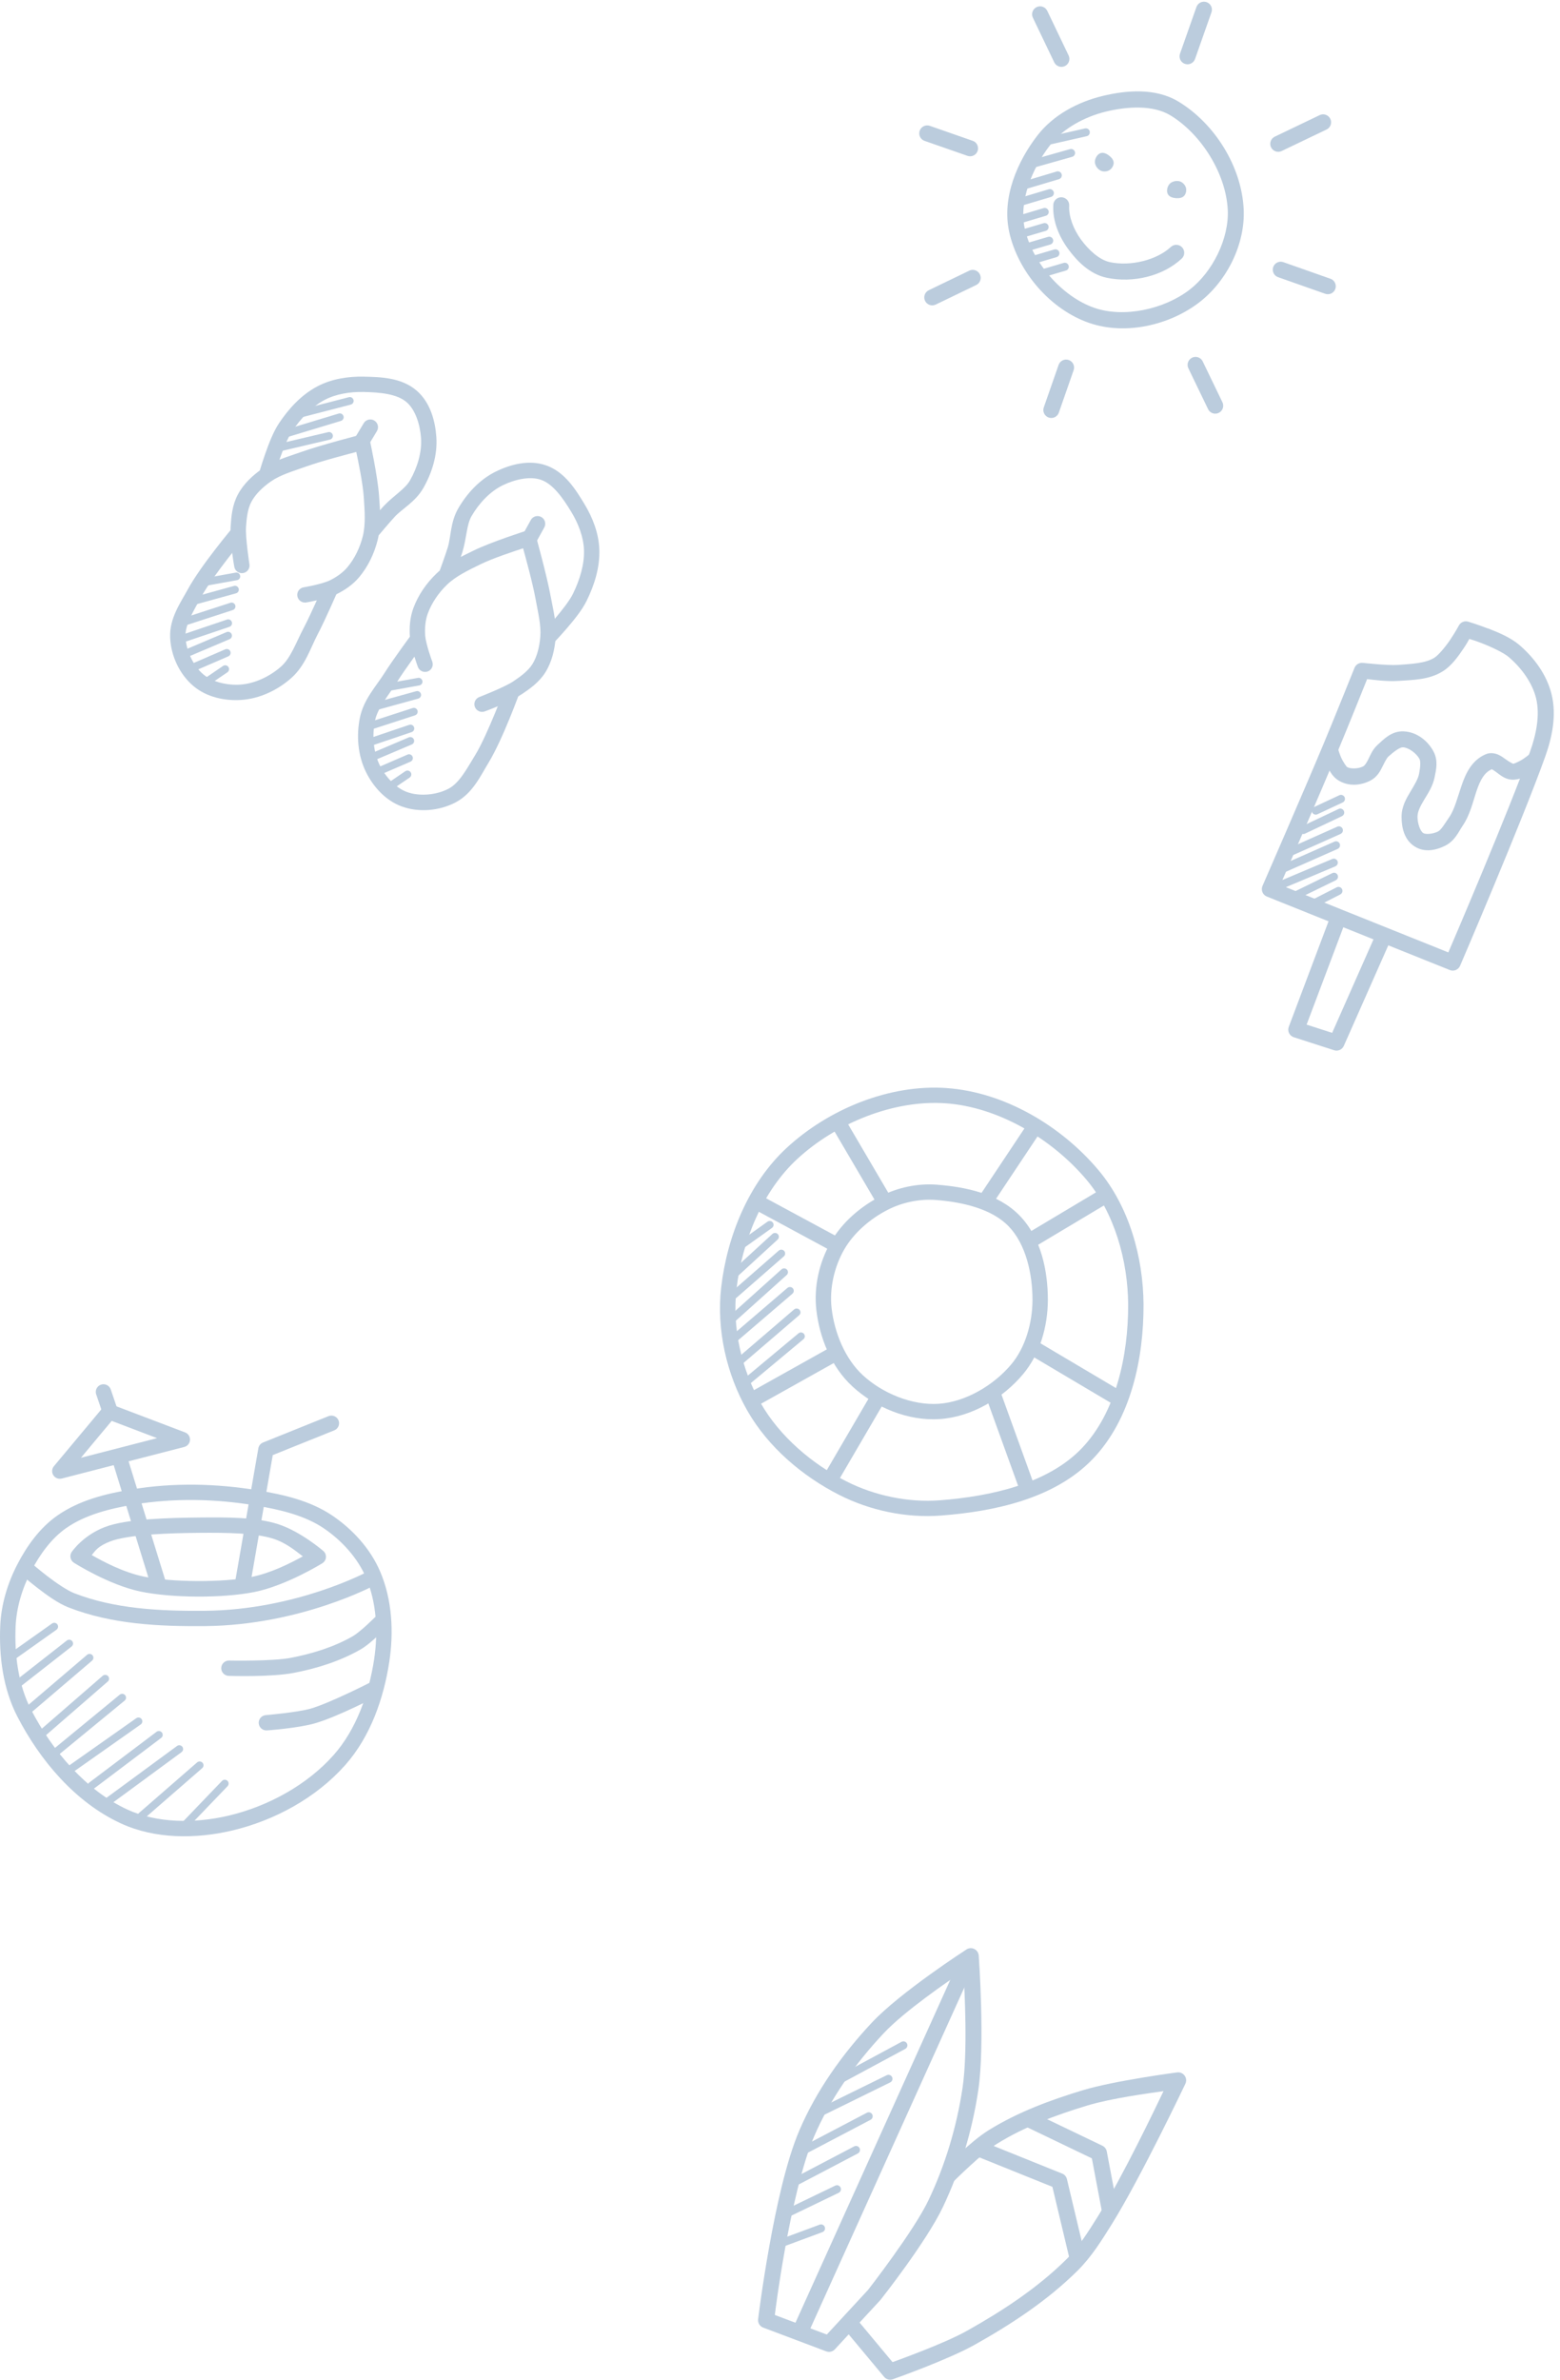 <svg width="221" height="337" viewBox="0 0 221 337" version="1.1" xmlns="http://www.w3.org/2000/svg" xmlns:xlink="http://www.w3.org/1999/xlink">
<title>bg-icones</title>
<desc>Created using Figma</desc>
<g id="Canvas" transform="translate(-1020 -3022)">
<g id="bg-icones">
<use xlink:href="#path0_fill" transform="translate(1020 3022.24)" fill="#bbccdd"/>
<use xlink:href="#path1_fill" transform="translate(1020 3022.24)" fill="#bbccdd"/>
<use xlink:href="#path2_fill" transform="translate(1020 3022.24)" fill="#bbccdd"/>
<use xlink:href="#path3_fill" transform="translate(1020 3022.24)" fill="#bbccdd"/>
<use xlink:href="#path4_fill" transform="translate(1020 3022.24)" fill="#bbccdd"/>
<use xlink:href="#path5_fill" transform="translate(1020 3022.24)" fill="#bbccdd"/>
<use xlink:href="#path6_fill" transform="translate(1020 3022.24)" fill="#bbccdd"/>
<use xlink:href="#path7_fill" transform="translate(1020 3022.24)" fill="#bbccdd"/>
<use xlink:href="#path8_fill" transform="translate(1020 3022.24)" fill="#bbccdd"/>
<use xlink:href="#path9_fill" transform="translate(1020 3022.24)" fill="#bbccdd"/>
<use xlink:href="#path10_fill" transform="translate(1020 3022.24)" fill="#bbccdd"/>
<use xlink:href="#path11_fill" transform="translate(1020 3022.24)" fill="#bbccdd"/>
<use xlink:href="#path12_fill" transform="translate(1020 3022.24)" fill="#bbccdd"/>
<use xlink:href="#path13_fill" transform="translate(1020 3022.24)" fill="#bbccdd"/>
<use xlink:href="#path14_fill" transform="translate(1020 3022.24)" fill="#bbccdd"/>
<use xlink:href="#path15_fill" transform="translate(1020 3022.24)" fill="#bbccdd"/>
<use xlink:href="#path16_fill" transform="translate(1020 3022.24)" fill="#bbccdd"/>
<use xlink:href="#path17_fill" transform="translate(1020 3022.24)" fill="#bbccdd"/>
<use xlink:href="#path18_fill" transform="translate(1020 3022.24)" fill="#bbccdd"/>
<use xlink:href="#path19_fill" transform="translate(1020 3022.24)" fill="#bbccdd"/>
<use xlink:href="#path20_fill" transform="translate(1020 3022.24)" fill="#bbccdd"/>
<use xlink:href="#path21_fill" transform="translate(1020 3022.24)" fill="#bbccdd"/>
<use xlink:href="#path22_fill" transform="translate(1020 3022.24)" fill="#bbccdd"/>
<use xlink:href="#path23_fill" transform="translate(1020 3022.24)" fill="#bbccdd"/>
<use xlink:href="#path24_fill" transform="translate(1020 3022.24)" fill="#bbccdd"/>
<use xlink:href="#path25_fill" transform="translate(1020 3022.24)" fill="#bbccdd"/>
<use xlink:href="#path26_fill" transform="translate(1020 3022.24)" fill="#bbccdd"/>
<use xlink:href="#path27_fill" transform="translate(1020 3022.24)" fill="#bbccdd"/>
<use xlink:href="#path28_fill" transform="translate(1020 3022.24)" fill="#bbccdd"/>
<use xlink:href="#path29_fill" transform="translate(1020 3022.24)" fill="#bbccdd"/>
<use xlink:href="#path30_fill" transform="translate(1020 3022.24)" fill="#bbccdd"/>
<use xlink:href="#path31_fill" transform="translate(1020 3022.24)" fill="#bbccdd"/>
<use xlink:href="#path32_fill" transform="translate(1020 3022.24)" fill="#bbccdd"/>
<use xlink:href="#path33_fill" transform="translate(1020 3022.24)" fill="#bbccdd"/>
<use xlink:href="#path34_fill" transform="translate(1020 3022.24)" fill="#bbccdd"/>
<use xlink:href="#path35_fill" transform="translate(1020 3022.24)" fill="#bbccdd"/>
<use xlink:href="#path36_fill" transform="translate(1020 3022.24)" fill="#bbccdd"/>
<use xlink:href="#path37_fill" transform="translate(1020 3022.24)" fill="#bbccdd"/>
<use xlink:href="#path38_fill" transform="translate(1020 3022.24)" fill="#bbccdd"/>
<use xlink:href="#path39_fill" transform="translate(1020 3022.24)" fill="#bbccdd"/>
<use xlink:href="#path40_fill" transform="translate(1020 3022.24)" fill="#bbccdd"/>
<use xlink:href="#path41_fill" transform="translate(1020 3022.24)" fill="#bbccdd"/>
<use xlink:href="#path42_fill" transform="translate(1020 3022.24)" fill="#bbccdd"/>
<use xlink:href="#path43_fill" transform="translate(1020 3022.24)" fill="#bbccdd"/>
<use xlink:href="#path44_fill" transform="translate(1020 3022.24)" fill="#bbccdd"/>
<use xlink:href="#path45_fill" transform="translate(1020 3022.24)" fill="#bbccdd"/>
<use xlink:href="#path46_fill" transform="translate(1020 3022.24)" fill="#bbccdd"/>
<use xlink:href="#path47_fill" transform="translate(1020 3022.24)" fill="#bbccdd"/>
<use xlink:href="#path48_fill" transform="translate(1020 3022.24)" fill="#bbccdd"/>
<use xlink:href="#path49_fill" transform="translate(1020 3022.24)" fill="#bbccdd"/>
<use xlink:href="#path50_fill" transform="translate(1020 3022.24)" fill="#bbccdd"/>
<use xlink:href="#path51_fill" transform="translate(1020 3022.24)" fill="#bbccdd"/>
<use xlink:href="#path52_fill" transform="translate(1020 3022.24)" fill="#bbccdd"/>
<use xlink:href="#path53_fill" transform="translate(1020 3022.24)" fill="#bbccdd"/>
<use xlink:href="#path54_fill" transform="translate(1020 3022.24)" fill="#bbccdd"/>
<use xlink:href="#path55_fill" transform="translate(1020 3022.24)" fill="#bbccdd"/>
<use xlink:href="#path56_fill" transform="translate(1020 3022.24)" fill="#bbccdd"/>
<use xlink:href="#path57_fill" transform="translate(1020 3022.24)" fill="#bbccdd"/>
<use xlink:href="#path58_fill" transform="translate(1020 3022.24)" fill="#bbccdd"/>
<use xlink:href="#path59_fill" transform="translate(1020 3022.24)" fill="#bbccdd"/>
<use xlink:href="#path60_fill" transform="translate(1020 3022.24)" fill="#bbccdd"/>
<use xlink:href="#path61_fill" transform="translate(1020 3022.24)" fill="#bbccdd"/>
<use xlink:href="#path62_fill" transform="translate(1020 3022.24)" fill="#bbccdd"/>
<use xlink:href="#path63_fill" transform="translate(1020 3022.24)" fill="#bbccdd"/>
<use xlink:href="#path64_fill" transform="translate(1020 3022.24)" fill="#bbccdd"/>
<use xlink:href="#path65_fill" transform="translate(1020 3022.24)" fill="#bbccdd"/>
<use xlink:href="#path66_fill" transform="translate(1020 3022.24)" fill="#bbccdd"/>
<use xlink:href="#path67_fill" transform="translate(1020 3022.24)" fill="#bbccdd"/>
<use xlink:href="#path68_fill" transform="translate(1020 3022.24)" fill="#bbccdd"/>
<use xlink:href="#path69_fill" transform="translate(1020 3022.24)" fill="#bbccdd"/>
<use xlink:href="#path70_fill" transform="translate(1020 3022.24)" fill="#bbccdd"/>
<use xlink:href="#path71_fill" transform="translate(1020 3022.24)" fill="#bbccdd"/>
<use xlink:href="#path72_fill" transform="translate(1020 3022.24)" fill="#bbccdd"/>
<use xlink:href="#path73_fill" transform="translate(1020 3022.24)" fill="#bbccdd"/>
<use xlink:href="#path74_fill" transform="translate(1020 3022.24)" fill="#bbccdd"/>
<use xlink:href="#path75_fill" transform="translate(1020 3022.24)" fill="#bbccdd"/>
<use xlink:href="#path76_fill" transform="translate(1020 3022.24)" fill="#bbccdd"/>
<use xlink:href="#path77_fill" transform="translate(1020 3022.24)" fill="#bbccdd"/>
<use xlink:href="#path78_fill" transform="translate(1020 3022.24)" fill="#bbccdd"/>
<use xlink:href="#path79_fill" transform="translate(1020 3022.24)" fill="#bbccdd"/>
<use xlink:href="#path80_fill" transform="translate(1020 3022.24)" fill="#bbccdd"/>
<use xlink:href="#path81_fill" transform="translate(1020 3022.24)" fill="#bbccdd"/>
<use xlink:href="#path82_fill" transform="translate(1020 3022.24)" fill="#bbccdd"/>
<use xlink:href="#path83_fill" transform="translate(1020 3022.24)" fill="#bbccdd"/>
<use xlink:href="#path84_fill" transform="translate(1020 3022.24)" fill="#bbccdd"/>
<use xlink:href="#path85_fill" transform="translate(1020 3022.24)" fill="#bbccdd"/>
<use xlink:href="#path86_fill" transform="translate(1020 3022.24)" fill="#bbccdd"/>
<use xlink:href="#path87_fill" transform="translate(1020 3022.24)" fill="#bbccdd"/>
<use xlink:href="#path88_fill" transform="translate(1020 3022.24)" fill="#bbccdd"/>
<use xlink:href="#path89_fill" transform="translate(1020 3022.24)" fill="#bbccdd"/>
<use xlink:href="#path90_fill" transform="translate(1020 3022.24)" fill="#bbccdd"/>
<use xlink:href="#path91_fill" transform="translate(1020 3022.24)" fill="#bbccdd"/>
<use xlink:href="#path92_fill" transform="translate(1020 3022.24)" fill="#bbccdd"/>
<use xlink:href="#path93_fill" transform="translate(1020 3022.24)" fill="#bbccdd"/>
<use xlink:href="#path94_fill" transform="translate(1020 3022.24)" fill="#bbccdd"/>
<use xlink:href="#path95_fill" transform="translate(1020 3022.24)" fill="#bbccdd"/>
<use xlink:href="#path96_fill" transform="translate(1020 3022.24)" fill="#bbccdd"/>
<use xlink:href="#path97_fill" transform="translate(1020 3022.24)" fill="#bbccdd"/>
<use xlink:href="#path98_fill" transform="translate(1020 3022.24)" fill="#bbccdd"/>
<use xlink:href="#path99_fill" transform="translate(1020 3022.24)" fill="#bbccdd"/>
<use xlink:href="#path100_fill" transform="translate(1020 3022.24)" fill="#bbccdd"/>
<use xlink:href="#path101_fill" transform="translate(1020 3022.24)" fill="#bbccdd"/>
<use xlink:href="#path102_fill" transform="translate(1020 3022.24)" fill="#bbccdd"/>
</g>
</g>
<defs>
<path id="path0_fill" fill-rule="evenodd" d="M 27.612 209.976C 24.605 209.943 21.595 210.154 18.64 210.645C 15.071 211.237 11.254 212.152 8.116 214.349C 5.611 216.103 3.805 218.664 2.467 221.24C 1.084 223.903 0.166 226.909 0.034 229.952C -0.155 234.26 0.422 238.871 2.467 242.821C 5.664 248.998 10.651 254.949 17.134 257.938C 21.981 260.173 27.767 260.138 32.814 258.958C 38.839 257.551 44.768 254.34 48.903 249.679C 52.49 245.634 54.363 240.221 55.152 235.036C 55.79 230.844 55.567 226.264 53.85 222.261C 52.46 219.02 49.933 216.27 47.061 214.336C 43.895 212.205 40.096 211.373 36.558 210.78C 33.618 210.288 30.618 210.009 27.612 209.976ZM 27.586 212.143C 30.474 212.176 33.364 212.443 36.196 212.918C 39.648 213.496 43.134 214.31 45.84 216.131C 48.405 217.858 50.659 220.343 51.846 223.111C 53.352 226.621 53.59 230.831 52.999 234.715C 52.254 239.613 50.463 244.647 47.269 248.248C 43.493 252.505 37.93 255.538 32.317 256.85C 27.627 257.946 22.278 257.924 18.049 255.974C 12.187 253.271 7.436 247.691 4.402 241.831C 2.6 238.348 2.034 234.09 2.212 230.045C 2.328 227.377 3.147 224.652 4.402 222.235C 5.641 219.85 7.286 217.583 9.371 216.122C 12.055 214.244 15.546 213.355 18.998 212.782C 21.817 212.315 24.699 212.112 27.586 212.143Z"/>
<path id="path1_fill" fill-rule="evenodd" d="M 3.632 220.779C 3.416 220.791 3.209 220.868 3.036 220.998C 2.864 221.129 2.734 221.307 2.665 221.511C 2.595 221.715 2.588 221.935 2.644 222.144C 2.7 222.352 2.818 222.538 2.982 222.68C 2.982 222.68 4.001 223.586 5.33 224.61C 6.658 225.634 8.255 226.786 9.707 227.353C 15.858 229.756 22.628 230.056 29.037 229.999C 42.594 229.877 53.08 224.208 53.08 224.208C 53.209 224.142 53.324 224.051 53.418 223.941C 53.512 223.83 53.582 223.702 53.625 223.564C 53.668 223.426 53.683 223.28 53.669 223.136C 53.655 222.993 53.612 222.853 53.542 222.726C 53.473 222.599 53.379 222.487 53.266 222.396C 53.152 222.306 53.022 222.239 52.882 222.2C 52.742 222.16 52.596 222.149 52.452 222.167C 52.307 222.185 52.168 222.231 52.042 222.303C 52.042 222.303 41.974 227.715 29.016 227.831C 22.693 227.888 16.203 227.56 10.503 225.334C 9.529 224.954 7.93 223.87 6.666 222.895C 5.401 221.921 4.432 221.062 4.432 221.062C 4.325 220.964 4.199 220.889 4.061 220.84C 3.924 220.791 3.778 220.77 3.632 220.779Z"/>
<path id="path2_fill" fill-rule="evenodd" d="M 53.769 228.5C 53.487 228.511 53.22 228.631 53.025 228.835C 53.025 228.835 52.534 229.331 51.893 229.914C 51.253 230.498 50.433 231.173 49.983 231.43C 47.333 232.945 44.286 233.895 41.207 234.49C 38.576 234.999 32.461 234.875 32.461 234.875C 32.318 234.871 32.176 234.895 32.042 234.946C 31.908 234.997 31.786 235.074 31.682 235.172C 31.578 235.27 31.495 235.387 31.436 235.517C 31.378 235.647 31.346 235.787 31.342 235.929C 31.338 236.072 31.362 236.214 31.413 236.347C 31.465 236.48 31.542 236.601 31.64 236.705C 31.738 236.808 31.856 236.891 31.987 236.949C 32.118 237.007 32.259 237.039 32.402 237.043C 32.402 237.043 38.369 237.249 41.624 236.62C 44.865 235.994 48.136 234.985 51.068 233.309C 51.862 232.855 52.678 232.144 53.365 231.518C 54.052 230.893 54.577 230.358 54.577 230.358C 54.734 230.205 54.84 230.008 54.881 229.793C 54.923 229.579 54.898 229.357 54.811 229.156C 54.724 228.956 54.577 228.786 54.392 228.67C 54.206 228.554 53.989 228.496 53.769 228.504L 53.769 228.5Z"/>
<path id="path3_fill" fill-rule="evenodd" d="M 52.884 237.873C 52.713 237.878 52.546 237.923 52.395 238.005C 52.395 238.005 46.71 240.911 43.972 241.692C 42.138 242.216 37.655 242.602 37.655 242.602C 37.367 242.625 37.1 242.76 36.912 242.979C 36.724 243.197 36.631 243.482 36.654 243.768C 36.676 244.055 36.812 244.321 37.032 244.508C 37.252 244.695 37.537 244.788 37.825 244.765C 37.825 244.765 42.176 244.459 44.572 243.775C 47.871 242.833 53.403 239.927 53.403 239.927C 53.626 239.816 53.803 239.634 53.907 239.41C 54.011 239.185 54.034 238.932 53.974 238.692C 53.913 238.453 53.772 238.241 53.574 238.092C 53.376 237.943 53.133 237.865 52.884 237.873Z"/>
<path id="path4_fill" fill-rule="evenodd" d="M 28.199 214.624C 26.197 214.645 23.636 214.687 21.197 214.869C 18.756 215.051 16.468 215.345 14.816 215.987C 11.669 217.211 10.145 219.522 10.145 219.522C 10.067 219.642 10.013 219.777 9.987 219.918C 9.961 220.059 9.964 220.204 9.995 220.344C 10.025 220.484 10.084 220.617 10.167 220.734C 10.25 220.852 10.355 220.952 10.477 221.029C 10.477 221.029 15.38 224.156 19.887 225.101C 24.307 226.028 31.588 226.066 36.047 225.168C 40.597 224.253 45.661 221.1 45.661 221.1C 45.808 221.01 45.931 220.886 46.02 220.74C 46.11 220.593 46.163 220.427 46.175 220.256C 46.188 220.085 46.159 219.913 46.092 219.755C 46.025 219.597 45.921 219.457 45.789 219.347C 45.789 219.347 42.577 216.576 39.365 215.554C 36.244 214.562 32.197 214.588 28.203 214.623L 28.199 214.624ZM 28.22 216.791C 32.199 216.756 36.138 216.813 38.702 217.621C 40.529 218.202 41.858 219.341 42.901 220.123C 41.247 221.031 38.446 222.475 35.618 223.044C 31.652 223.841 24.267 223.804 20.338 222.981C 17.395 222.363 14.494 220.793 13 219.941C 13.468 219.386 13.798 218.711 15.607 218.007C 16.791 217.547 19.005 217.209 21.359 217.033C 23.712 216.858 26.235 216.808 28.22 216.791Z"/>
<path id="path5_fill" fill-rule="evenodd" d="M 17.815 205.366L 15.735 206.005L 21.384 224.293L 23.464 223.653L 17.815 205.366Z"/>
<path id="path6_fill" fill-rule="evenodd" d="M 46.912 200.193C 46.777 200.197 46.645 200.225 46.52 200.277L 37.264 204.002C 37.092 204.072 36.941 204.184 36.825 204.327C 36.709 204.471 36.632 204.642 36.6 204.824L 33.261 223.992C 33.237 224.132 33.24 224.276 33.272 224.415C 33.303 224.554 33.362 224.685 33.445 224.801C 33.611 225.036 33.865 225.196 34.15 225.245C 34.291 225.269 34.436 225.265 34.575 225.234C 34.715 225.202 34.847 225.144 34.964 225.062C 35.2 224.896 35.36 224.643 35.409 224.36L 38.642 205.785L 47.337 202.288C 47.578 202.196 47.778 202.023 47.902 201.798C 48.026 201.574 48.067 201.312 48.016 201.061C 47.965 200.81 47.826 200.585 47.624 200.426C 47.422 200.267 47.169 200.184 46.912 200.193Z"/>
<path id="path7_fill" fill-rule="evenodd" d="M 15.446 198.571C 15.292 198.577 15.141 198.615 15.003 198.683C 14.866 198.751 14.744 198.847 14.646 198.965L 7.635 207.364C 7.489 207.54 7.402 207.758 7.388 207.986C 7.374 208.215 7.432 208.442 7.556 208.635C 7.679 208.828 7.86 208.977 8.074 209.062C 8.288 209.146 8.523 209.16 8.746 209.104L 26.102 204.633C 26.325 204.576 26.524 204.449 26.671 204.271C 26.817 204.093 26.903 203.874 26.916 203.644C 26.928 203.415 26.867 203.187 26.742 202.995C 26.616 202.802 26.432 202.654 26.216 202.572L 15.871 198.643C 15.735 198.592 15.591 198.567 15.446 198.571ZM 15.824 200.942L 22.252 203.385L 11.468 206.162L 15.824 200.942Z"/>
<path id="path8_fill" fill-rule="evenodd" d="M 14.616 195.757C 14.445 195.763 14.279 195.81 14.129 195.893C 13.98 195.975 13.852 196.092 13.757 196.233C 13.661 196.374 13.6 196.535 13.579 196.704C 13.557 196.873 13.576 197.044 13.633 197.204L 14.518 199.803C 14.562 199.94 14.633 200.067 14.727 200.177C 14.821 200.286 14.936 200.376 15.065 200.441C 15.194 200.506 15.335 200.545 15.479 200.555C 15.623 200.565 15.768 200.547 15.905 200.5C 16.042 200.454 16.168 200.382 16.276 200.286C 16.385 200.191 16.473 200.075 16.536 199.946C 16.599 199.816 16.636 199.676 16.643 199.532C 16.651 199.388 16.63 199.244 16.581 199.109L 15.697 196.51C 15.624 196.284 15.479 196.088 15.284 195.952C 15.089 195.816 14.854 195.747 14.616 195.757Z"/>
<path id="path9_fill" fill-rule="evenodd" d="M 7.648 229.529C 7.545 229.537 7.446 229.574 7.363 229.635L 1.008 234.135C 0.949 234.177 0.9 234.229 0.862 234.29C 0.824 234.35 0.798 234.417 0.786 234.488C 0.774 234.558 0.777 234.63 0.793 234.7C 0.809 234.769 0.839 234.835 0.88 234.893C 0.922 234.951 0.974 235 1.035 235.038C 1.096 235.076 1.164 235.102 1.234 235.113C 1.305 235.125 1.377 235.123 1.447 235.107C 1.517 235.091 1.583 235.061 1.642 235.02L 7.993 230.516C 8.091 230.448 8.164 230.351 8.2 230.238C 8.237 230.126 8.236 230.004 8.197 229.892C 8.158 229.78 8.083 229.685 7.984 229.619C 7.885 229.553 7.767 229.522 7.648 229.529Z"/>
<path id="path10_fill" fill-rule="evenodd" d="M 9.741 231.925C 9.638 231.937 9.541 231.979 9.46 232.044L 2.241 237.696C 2.181 237.738 2.129 237.792 2.091 237.855C 2.052 237.918 2.026 237.988 2.015 238.06C 2.004 238.133 2.009 238.208 2.028 238.279C 2.047 238.35 2.08 238.417 2.126 238.475C 2.172 238.532 2.229 238.581 2.294 238.616C 2.359 238.651 2.43 238.673 2.504 238.679C 2.578 238.686 2.652 238.678 2.723 238.655C 2.793 238.632 2.858 238.595 2.914 238.547L 10.133 232.895C 10.227 232.823 10.296 232.722 10.327 232.608C 10.359 232.494 10.352 232.372 10.307 232.262C 10.263 232.152 10.184 232.06 10.081 231.999C 9.979 231.938 9.86 231.912 9.741 231.925Z"/>
<path id="path11_fill" fill-rule="evenodd" d="M 12.659 233.936C 12.537 233.942 12.42 233.989 12.328 234.07L 3.569 241.542C 3.513 241.588 3.467 241.644 3.433 241.708C 3.4 241.772 3.379 241.842 3.373 241.914C 3.367 241.985 3.375 242.058 3.398 242.126C 3.42 242.195 3.456 242.258 3.503 242.313C 3.55 242.368 3.608 242.412 3.673 242.444C 3.738 242.477 3.808 242.495 3.881 242.5C 3.953 242.505 4.025 242.495 4.094 242.471C 4.162 242.448 4.225 242.411 4.279 242.363L 13.038 234.892C 13.126 234.819 13.188 234.721 13.216 234.611C 13.244 234.5 13.237 234.384 13.195 234.278C 13.153 234.172 13.079 234.082 12.983 234.021C 12.887 233.959 12.774 233.93 12.659 233.936Z"/>
<path id="path12_fill" fill-rule="evenodd" d="M 14.871 236.903C 14.748 236.911 14.631 236.96 14.54 237.042L 5.491 244.894C 5.435 244.94 5.388 244.997 5.354 245.061C 5.32 245.125 5.299 245.196 5.293 245.268C 5.287 245.341 5.295 245.413 5.318 245.482C 5.341 245.551 5.377 245.615 5.425 245.67C 5.473 245.725 5.531 245.77 5.597 245.801C 5.662 245.833 5.734 245.852 5.807 245.855C 5.88 245.859 5.952 245.849 6.021 245.824C 6.09 245.799 6.153 245.761 6.206 245.711L 15.254 237.859C 15.342 237.786 15.405 237.686 15.433 237.576C 15.461 237.465 15.453 237.348 15.411 237.242C 15.368 237.136 15.293 237.046 15.197 236.985C 15.1 236.924 14.986 236.896 14.871 236.903Z"/>
<path id="path13_fill" fill-rule="evenodd" d="M 17.292 239.587C 17.169 239.591 17.05 239.636 16.956 239.715L 7.044 247.856C 6.932 247.947 6.862 248.079 6.848 248.222C 6.834 248.366 6.878 248.508 6.97 248.619C 7.062 248.731 7.194 248.801 7.338 248.815C 7.482 248.829 7.626 248.785 7.738 248.693L 17.649 240.553C 17.739 240.482 17.803 240.385 17.834 240.275C 17.865 240.166 17.86 240.049 17.82 239.942C 17.781 239.835 17.709 239.744 17.614 239.68C 17.519 239.616 17.406 239.583 17.292 239.587Z"/>
<path id="path14_fill" fill-rule="evenodd" d="M 19.589 242.94C 19.485 242.945 19.384 242.981 19.3 243.042L 9.094 250.225C 9.036 250.267 8.986 250.319 8.948 250.379C 8.91 250.439 8.884 250.506 8.872 250.576C 8.86 250.647 8.862 250.718 8.878 250.788C 8.894 250.857 8.923 250.923 8.965 250.981C 9.006 251.039 9.058 251.089 9.119 251.127C 9.18 251.164 9.247 251.19 9.318 251.202C 9.388 251.214 9.46 251.212 9.53 251.196C 9.6 251.181 9.666 251.151 9.724 251.11L 19.929 243.926C 20.027 243.859 20.099 243.762 20.136 243.65C 20.173 243.538 20.172 243.417 20.134 243.305C 20.095 243.194 20.021 243.097 19.923 243.032C 19.825 242.966 19.707 242.933 19.589 242.94Z"/>
<path id="path15_fill" fill-rule="evenodd" d="M 22.511 244.853C 22.388 244.852 22.268 244.892 22.171 244.968L 12.642 252.152C 12.527 252.239 12.452 252.368 12.432 252.51C 12.412 252.653 12.451 252.797 12.538 252.912C 12.626 253.026 12.755 253.101 12.898 253.121C 13.041 253.14 13.187 253.102 13.302 253.015L 22.83 245.832C 22.922 245.764 22.991 245.67 23.026 245.561C 23.061 245.453 23.06 245.336 23.025 245.228C 22.99 245.12 22.921 245.026 22.829 244.958C 22.737 244.891 22.626 244.854 22.511 244.853Z"/>
<path id="path16_fill" fill-rule="evenodd" d="M 25.408 246.864C 25.285 246.863 25.165 246.903 25.068 246.979L 14.765 254.544C 14.706 254.585 14.656 254.638 14.618 254.699C 14.58 254.761 14.555 254.828 14.543 254.899C 14.532 254.97 14.535 255.043 14.552 255.113C 14.569 255.183 14.6 255.249 14.643 255.307C 14.686 255.364 14.74 255.413 14.802 255.45C 14.864 255.487 14.933 255.511 15.004 255.521C 15.076 255.532 15.149 255.527 15.219 255.509C 15.289 255.491 15.354 255.459 15.412 255.415L 25.715 247.847C 25.808 247.78 25.877 247.687 25.914 247.579C 25.95 247.471 25.951 247.354 25.918 247.246C 25.884 247.137 25.816 247.041 25.725 246.973C 25.633 246.905 25.523 246.866 25.408 246.864Z"/>
<path id="path17_fill" fill-rule="evenodd" d="M 28.305 249.163C 28.163 249.157 28.024 249.206 27.918 249.301L 19.546 256.583C 19.49 256.628 19.443 256.685 19.409 256.749C 19.375 256.813 19.354 256.884 19.348 256.956C 19.342 257.029 19.35 257.101 19.373 257.17C 19.396 257.24 19.432 257.303 19.48 257.358C 19.528 257.413 19.586 257.458 19.652 257.49C 19.717 257.521 19.789 257.54 19.862 257.544C 19.934 257.547 20.007 257.537 20.076 257.512C 20.145 257.487 20.208 257.449 20.261 257.4L 28.637 250.118C 28.721 250.048 28.782 249.953 28.812 249.848C 28.841 249.742 28.838 249.63 28.802 249.527C 28.766 249.423 28.699 249.332 28.61 249.267C 28.522 249.202 28.415 249.166 28.305 249.163Z"/>
<path id="path18_fill" fill-rule="evenodd" d="M 31.815 251.749C 31.673 251.757 31.541 251.819 31.445 251.922L 25.285 258.34C 25.235 258.392 25.197 258.452 25.171 258.519C 25.145 258.585 25.132 258.656 25.134 258.727C 25.136 258.798 25.151 258.868 25.18 258.933C 25.209 258.998 25.25 259.057 25.302 259.106C 25.354 259.156 25.415 259.194 25.481 259.22C 25.548 259.246 25.619 259.258 25.691 259.256C 25.762 259.255 25.832 259.239 25.898 259.211C 25.963 259.182 26.023 259.141 26.072 259.089L 32.232 252.672C 32.309 252.594 32.361 252.495 32.381 252.387C 32.401 252.279 32.387 252.168 32.342 252.068C 32.297 251.968 32.222 251.884 32.128 251.827C 32.034 251.77 31.925 251.743 31.815 251.749Z"/>
<path id="path19_fill" fill-rule="evenodd" d="M 51.921 61.45C 51.795 61.372 51.655 61.32 51.508 61.297C 51.361 61.275 51.212 61.282 51.069 61.32C 51.069 61.32 45.435 62.766 42.562 63.794C 40.849 64.407 38.878 64.926 37.137 66.137C 35.808 67.061 34.508 68.249 33.684 69.804C 32.908 71.267 32.766 72.863 32.678 74.268C 32.544 76.429 33.189 80.003 33.189 80.003C 33.212 80.144 33.264 80.278 33.339 80.4C 33.415 80.521 33.514 80.626 33.63 80.709C 33.746 80.793 33.878 80.852 34.017 80.885C 34.157 80.918 34.301 80.923 34.442 80.9C 34.583 80.877 34.718 80.826 34.839 80.751C 34.96 80.676 35.065 80.578 35.148 80.463C 35.231 80.347 35.291 80.216 35.323 80.077C 35.355 79.938 35.359 79.794 35.336 79.654C 35.336 79.654 34.757 75.915 34.85 74.412C 34.933 73.072 35.094 71.788 35.605 70.825C 36.195 69.711 37.234 68.722 38.387 67.919C 39.721 66.992 41.486 66.486 43.304 65.836C 45.566 65.026 49.266 64.07 50.474 63.753C 50.717 64.935 51.398 68.121 51.535 70.143C 51.668 72.112 51.812 74.019 51.396 75.684C 50.998 77.278 50.252 78.835 49.224 80.066C 48.575 80.843 47.653 81.487 46.658 81.967C 46.232 82.173 45.263 82.45 44.463 82.631C 43.663 82.811 43.014 82.919 43.014 82.919C 42.873 82.942 42.738 82.993 42.617 83.069C 42.496 83.144 42.392 83.243 42.309 83.359C 42.226 83.476 42.168 83.607 42.136 83.746C 42.104 83.885 42.101 84.029 42.125 84.17C 42.149 84.311 42.201 84.445 42.277 84.566C 42.353 84.688 42.453 84.792 42.57 84.875C 42.686 84.958 42.818 85.017 42.958 85.049C 43.097 85.082 43.242 85.086 43.383 85.062C 43.383 85.062 44.088 84.94 44.951 84.746C 45.814 84.551 46.817 84.305 47.613 83.921C 48.811 83.343 49.988 82.552 50.898 81.463C 52.167 79.943 53.032 78.105 53.502 76.221C 54.036 74.087 53.835 71.954 53.703 70.012C 53.513 67.207 52.406 62.151 52.406 62.151C 52.376 62.008 52.317 61.873 52.233 61.753C 52.15 61.634 52.043 61.532 51.919 61.454L 51.921 61.45Z"/>
<path id="path20_fill" fill-rule="evenodd" d="M 59.022 55.065C 56.862 53.203 53.894 53.14 51.537 53.09C 49.336 53.043 46.991 53.393 44.948 54.472C 42.659 55.68 40.893 57.647 39.534 59.671C 38.729 60.871 38.071 62.591 37.554 64.07C 37.037 65.55 36.693 66.77 36.693 66.77L 38.785 67.367C 38.785 67.367 39.115 66.203 39.608 64.792C 40.101 63.381 40.793 61.705 41.345 60.882C 42.577 59.046 44.142 57.357 45.971 56.392C 47.571 55.547 49.573 55.219 51.502 55.26C 53.81 55.309 56.226 55.517 57.604 56.705C 58.846 57.776 59.509 59.861 59.645 61.779C 59.786 63.776 59.124 65.968 58.069 67.801C 57.365 69.024 55.743 69.935 54.33 71.444C 53.462 72.371 51.955 74.179 51.955 74.179L 53.632 75.572C 53.632 75.572 55.171 73.733 55.925 72.927L 55.921 72.925C 56.997 71.776 58.843 70.821 59.955 68.89C 61.181 66.761 61.997 64.203 61.816 61.635C 61.656 59.367 60.968 56.742 59.022 55.065Z"/>
<path id="path21_fill" fill-rule="evenodd" d="M 33.103 74.298C 33.103 74.298 28.473 79.778 26.619 83.19C 25.592 85.077 23.992 87.288 24.104 90.004L 24.101 90.001C 24.206 92.572 25.4 95.21 27.407 96.901C 29.302 98.498 31.895 99.02 34.203 98.86C 36.833 98.679 39.349 97.456 41.259 95.768C 43.26 94 43.989 91.499 44.98 89.621C 46.051 87.595 47.773 83.618 47.773 83.618L 45.775 82.748C 45.775 82.748 44.025 86.775 43.057 88.604C 41.931 90.735 41.209 92.905 39.812 94.14C 38.227 95.541 36.087 96.553 34.049 96.694C 32.203 96.821 30.102 96.337 28.808 95.247C 27.359 94.025 26.357 91.855 26.277 89.924C 26.205 88.175 27.427 86.264 28.532 84.231C 30.113 81.323 34.777 75.695 34.777 75.695L 33.103 74.298Z"/>
<path id="path22_fill" fill-rule="evenodd" d="M 53.011 59.298C 52.762 59.153 52.465 59.112 52.186 59.185C 51.908 59.258 51.67 59.438 51.525 59.687L 50.24 61.819C 50.166 61.941 50.118 62.076 50.096 62.217C 50.075 62.358 50.082 62.501 50.117 62.64C 50.151 62.778 50.212 62.909 50.297 63.024C 50.382 63.139 50.489 63.236 50.611 63.31C 50.734 63.384 50.87 63.433 51.011 63.455C 51.152 63.477 51.296 63.47 51.435 63.437C 51.574 63.403 51.704 63.342 51.819 63.258C 51.934 63.173 52.031 63.067 52.105 62.946L 53.392 60.81C 53.468 60.687 53.519 60.549 53.541 60.406C 53.563 60.263 53.556 60.117 53.521 59.976C 53.485 59.835 53.422 59.702 53.334 59.586C 53.247 59.47 53.137 59.372 53.011 59.298Z"/>
<path id="path23_fill" fill-rule="evenodd" d="M 75.389 74.999C 75.258 74.927 75.114 74.883 74.966 74.869C 74.818 74.855 74.668 74.871 74.527 74.917C 74.527 74.917 69.594 76.487 67.071 77.725C 65.323 78.582 63.375 79.474 61.794 81.003C 60.398 82.352 59.238 84.02 58.556 85.879C 58.068 87.212 57.972 88.626 58.07 89.954C 58.135 90.835 58.424 91.826 58.687 92.671C 58.95 93.516 59.197 94.187 59.197 94.187C 59.247 94.321 59.323 94.444 59.42 94.549C 59.518 94.654 59.635 94.738 59.766 94.798C 59.896 94.858 60.036 94.891 60.179 94.897C 60.322 94.903 60.465 94.88 60.599 94.831C 60.733 94.781 60.856 94.706 60.96 94.609C 61.065 94.512 61.149 94.395 61.209 94.266C 61.268 94.136 61.301 93.996 61.306 93.853C 61.311 93.711 61.288 93.569 61.237 93.435C 61.237 93.435 61.007 92.819 60.763 92.037C 60.519 91.254 60.274 90.275 60.239 89.804C 60.158 88.702 60.255 87.581 60.603 86.63C 61.155 85.125 62.131 83.701 63.312 82.559C 64.546 81.366 66.269 80.537 68.041 79.668C 69.861 78.776 72.96 77.772 74.106 77.392C 74.435 78.597 75.457 82.278 75.887 84.643C 76.233 86.543 76.678 88.324 76.541 89.942C 76.423 91.342 76.085 92.737 75.416 93.805C 74.837 94.728 73.805 95.51 72.687 96.252C 71.432 97.084 67.904 98.452 67.904 98.452C 67.771 98.502 67.648 98.578 67.544 98.675C 67.44 98.772 67.356 98.889 67.298 99.019C 67.239 99.148 67.207 99.289 67.202 99.431C 67.198 99.574 67.222 99.716 67.272 99.849C 67.323 99.983 67.399 100.105 67.497 100.209C 67.595 100.314 67.713 100.398 67.843 100.457C 67.973 100.516 68.114 100.549 68.257 100.554C 68.4 100.559 68.542 100.536 68.675 100.486C 68.675 100.486 72.093 99.257 73.897 98.06C 75.07 97.282 76.381 96.361 77.26 94.958C 78.195 93.466 78.573 91.747 78.71 90.134C 78.888 88.02 78.352 86.054 78.026 84.265C 77.48 81.262 75.916 75.66 75.916 75.66C 75.877 75.52 75.811 75.389 75.72 75.275C 75.63 75.161 75.518 75.066 75.391 74.995L 75.389 74.999Z"/>
<path id="path24_fill" fill-rule="evenodd" d="M 77.353 65.649C 74.928 64.802 72.311 65.519 70.267 66.514C 67.952 67.641 66.144 69.627 64.914 71.753C 63.797 73.682 63.894 75.758 63.437 77.264L 63.433 77.262C 63.112 78.318 62.289 80.57 62.289 80.57L 64.333 81.326C 64.333 81.326 65.146 79.117 65.514 77.901C 66.115 75.923 66.093 74.063 66.8 72.842C 67.86 71.012 69.427 69.343 71.227 68.466C 72.956 67.625 75.094 67.156 76.642 67.697C 78.359 68.296 79.748 70.284 80.945 72.258C 81.945 73.909 82.661 75.806 82.73 77.615C 82.808 79.681 82.128 81.88 81.154 83.866C 80.717 84.755 79.612 86.192 78.636 87.325C 77.661 88.458 76.818 89.326 76.818 89.326L 78.381 90.839C 78.381 90.839 79.266 89.93 80.288 88.743C 81.311 87.556 82.471 86.126 83.109 84.828C 84.182 82.64 85.002 80.126 84.904 77.541C 84.817 75.231 83.947 73.025 82.806 71.143C 81.585 69.127 80.046 66.588 77.353 65.649Z"/>
<path id="path25_fill" fill-rule="evenodd" d="M 73.657 97.711L 71.61 96.96C 71.61 96.96 69.068 103.813 67.34 106.636C 66.132 108.61 65.088 110.624 63.537 111.436C 61.825 112.333 59.445 112.55 57.662 111.905C 56.071 111.33 54.601 109.752 53.788 108.09C 52.892 106.255 52.698 103.896 53.118 101.823C 53.489 99.995 55.008 98.284 56.29 96.244C 57.39 94.492 60.003 90.962 60.003 90.962L 58.25 89.667C 58.25 89.667 55.664 93.151 54.446 95.091C 53.315 96.889 51.514 98.77 50.983 101.387C 50.476 103.885 50.676 106.675 51.833 109.043C 52.849 111.122 54.597 113.107 56.928 113.95C 59.396 114.842 62.277 114.557 64.556 113.363L 64.552 113.361C 66.961 112.1 68.075 109.609 69.196 107.776C 71.224 104.465 73.655 97.715 73.655 97.715L 73.657 97.711Z"/>
<path id="path26_fill" fill-rule="evenodd" d="M 76.663 72.954C 76.408 72.818 76.111 72.788 75.835 72.871C 75.56 72.954 75.329 73.143 75.194 73.396L 73.988 75.579C 73.849 75.831 73.817 76.128 73.897 76.404C 73.978 76.681 74.166 76.914 74.419 77.054C 74.672 77.193 74.97 77.227 75.246 77.148C 75.523 77.068 75.757 76.882 75.896 76.63L 77.1 74.451C 77.172 74.325 77.218 74.186 77.235 74.042C 77.252 73.897 77.24 73.751 77.199 73.611C 77.159 73.471 77.09 73.341 76.998 73.228C 76.906 73.115 76.792 73.022 76.663 72.954Z"/>
<path id="path27_fill" fill-rule="evenodd" d="M 33.739 80.888C 33.63 80.831 33.506 80.813 33.386 80.836L 28.424 81.73C 28.282 81.756 28.157 81.837 28.075 81.955C 27.993 82.073 27.962 82.219 27.989 82.361C 28.015 82.503 28.096 82.629 28.215 82.71C 28.334 82.792 28.481 82.824 28.623 82.798L 33.585 81.904C 33.697 81.884 33.799 81.831 33.879 81.75C 33.958 81.669 34.01 81.565 34.027 81.453C 34.044 81.341 34.025 81.226 33.974 81.125C 33.922 81.023 33.84 80.94 33.739 80.888Z"/>
<path id="path28_fill" fill-rule="evenodd" d="M 33.548 82.767C 33.423 82.7 33.278 82.683 33.142 82.722L 26.532 84.547C 26.463 84.565 26.397 84.597 26.34 84.64C 26.282 84.684 26.235 84.739 26.199 84.801C 26.163 84.864 26.14 84.933 26.131 85.004C 26.122 85.076 26.128 85.148 26.147 85.218C 26.167 85.287 26.2 85.352 26.245 85.409C 26.29 85.465 26.346 85.512 26.409 85.547C 26.473 85.582 26.542 85.604 26.614 85.612C 26.686 85.62 26.759 85.613 26.828 85.593L 33.437 83.767C 33.542 83.739 33.636 83.68 33.706 83.597C 33.777 83.515 33.821 83.414 33.833 83.306C 33.845 83.198 33.824 83.089 33.773 82.993C 33.723 82.897 33.644 82.818 33.548 82.767Z"/>
<path id="path29_fill" fill-rule="evenodd" d="M 33.044 85.129C 32.917 85.07 32.772 85.062 32.639 85.106L 25.524 87.416C 25.387 87.461 25.274 87.558 25.209 87.687C 25.144 87.815 25.133 87.964 25.178 88.101C 25.223 88.238 25.321 88.352 25.45 88.417C 25.579 88.482 25.729 88.494 25.866 88.45L 32.977 86.137C 33.082 86.105 33.173 86.041 33.241 85.956C 33.308 85.87 33.348 85.766 33.355 85.657C 33.362 85.549 33.336 85.44 33.281 85.346C 33.225 85.252 33.142 85.176 33.044 85.129Z"/>
<path id="path30_fill" fill-rule="evenodd" d="M 32.557 87.503C 32.428 87.445 32.282 87.439 32.149 87.487L 25.381 89.773C 25.312 89.795 25.247 89.83 25.192 89.876C 25.136 89.923 25.091 89.981 25.058 90.045C 25.025 90.11 25.006 90.181 25.001 90.253C 24.996 90.326 25.005 90.399 25.029 90.467C 25.053 90.536 25.09 90.6 25.139 90.654C 25.188 90.708 25.247 90.752 25.313 90.783C 25.379 90.814 25.451 90.831 25.523 90.834C 25.596 90.837 25.669 90.826 25.737 90.8L 32.501 88.511C 32.605 88.478 32.696 88.414 32.762 88.328C 32.829 88.241 32.868 88.137 32.874 88.028C 32.88 87.919 32.853 87.811 32.797 87.717C 32.74 87.624 32.657 87.549 32.557 87.503Z"/>
<path id="path31_fill" fill-rule="evenodd" d="M 32.554 89.27C 32.482 89.235 32.404 89.216 32.325 89.214C 32.245 89.212 32.166 89.227 32.094 89.259L 25.912 91.883C 25.846 91.911 25.787 91.952 25.737 92.002C 25.687 92.053 25.648 92.114 25.621 92.18C 25.595 92.246 25.581 92.317 25.582 92.388C 25.583 92.459 25.598 92.53 25.626 92.596C 25.654 92.661 25.695 92.721 25.746 92.771C 25.798 92.821 25.858 92.861 25.924 92.887C 25.991 92.914 26.062 92.928 26.133 92.927C 26.205 92.927 26.276 92.912 26.341 92.884L 32.523 90.26C 32.62 90.22 32.703 90.154 32.763 90.068C 32.822 89.982 32.856 89.881 32.859 89.776C 32.862 89.672 32.835 89.569 32.781 89.479C 32.727 89.389 32.648 89.317 32.554 89.27Z"/>
<path id="path32_fill" fill-rule="evenodd" d="M 32.367 91.704C 32.295 91.67 32.217 91.652 32.138 91.651C 32.059 91.65 31.98 91.666 31.908 91.699L 26.868 93.877C 26.802 93.905 26.742 93.946 26.692 93.997C 26.642 94.048 26.603 94.109 26.576 94.175C 26.55 94.242 26.537 94.313 26.538 94.385C 26.54 94.456 26.555 94.527 26.584 94.593C 26.613 94.659 26.655 94.718 26.707 94.768C 26.759 94.817 26.82 94.856 26.887 94.882C 26.954 94.909 27.026 94.921 27.097 94.919C 27.169 94.918 27.24 94.902 27.305 94.873L 32.342 92.692C 32.438 92.652 32.52 92.585 32.579 92.499C 32.638 92.413 32.67 92.312 32.673 92.207C 32.676 92.103 32.648 92 32.594 91.911C 32.54 91.822 32.461 91.75 32.367 91.704Z"/>
<path id="path33_fill" fill-rule="evenodd" d="M 32.149 94.013C 32.061 93.969 31.963 93.95 31.866 93.957C 31.768 93.965 31.674 93.998 31.594 94.054L 29.218 95.669C 29.099 95.75 29.017 95.875 28.991 96.016C 28.965 96.158 28.996 96.304 29.077 96.423C 29.159 96.542 29.285 96.624 29.427 96.651C 29.569 96.678 29.715 96.648 29.834 96.567L 32.211 94.953C 32.29 94.9 32.355 94.828 32.397 94.742C 32.44 94.657 32.459 94.561 32.453 94.466C 32.447 94.371 32.415 94.278 32.362 94.199C 32.308 94.119 32.235 94.055 32.149 94.013Z"/>
<path id="path34_fill" fill-rule="evenodd" d="M 49.816 56.045C 49.691 55.978 49.545 55.962 49.409 56.001L 41.925 57.937C 41.855 57.954 41.789 57.984 41.731 58.027C 41.673 58.07 41.624 58.123 41.588 58.185C 41.551 58.247 41.527 58.316 41.517 58.387C 41.507 58.458 41.511 58.531 41.529 58.6C 41.548 58.67 41.58 58.736 41.624 58.793C 41.668 58.85 41.723 58.898 41.786 58.934C 41.849 58.97 41.918 58.993 41.989 59.003C 42.061 59.012 42.134 59.006 42.203 58.987L 49.683 57.049C 49.79 57.023 49.887 56.967 49.961 56.886C 50.034 56.804 50.081 56.703 50.096 56.594C 50.11 56.485 50.091 56.374 50.041 56.276C 49.991 56.178 49.912 56.098 49.816 56.045Z"/>
<path id="path35_fill" fill-rule="evenodd" d="M 48.428 58.373C 48.361 58.331 48.285 58.304 48.207 58.294C 48.129 58.285 48.049 58.292 47.974 58.316L 39.975 60.736C 39.907 60.757 39.843 60.791 39.788 60.836C 39.733 60.881 39.687 60.937 39.654 60.999C 39.62 61.062 39.599 61.131 39.593 61.202C 39.586 61.273 39.593 61.345 39.614 61.413C 39.635 61.481 39.669 61.544 39.715 61.6C 39.76 61.655 39.816 61.701 39.879 61.734C 39.942 61.768 40.011 61.789 40.082 61.796C 40.153 61.803 40.225 61.796 40.294 61.776L 48.293 59.355C 48.394 59.327 48.484 59.269 48.553 59.19C 48.622 59.111 48.667 59.013 48.681 58.909C 48.695 58.805 48.679 58.699 48.634 58.604C 48.589 58.508 48.517 58.428 48.428 58.373Z"/>
<path id="path36_fill" fill-rule="evenodd" d="M 46.889 61.004C 46.766 60.934 46.62 60.914 46.483 60.95L 39.844 62.513C 39.77 62.524 39.7 62.551 39.637 62.591C 39.574 62.631 39.52 62.684 39.479 62.746C 39.438 62.808 39.41 62.877 39.396 62.95C 39.383 63.024 39.385 63.099 39.403 63.172C 39.42 63.244 39.452 63.312 39.497 63.372C 39.542 63.432 39.598 63.482 39.663 63.519C 39.728 63.556 39.8 63.579 39.874 63.588C 39.948 63.596 40.023 63.589 40.094 63.567L 46.734 62.004C 46.842 61.981 46.94 61.926 47.015 61.846C 47.09 61.767 47.14 61.666 47.157 61.558C 47.173 61.45 47.157 61.339 47.109 61.24C 47.061 61.141 46.984 61.059 46.889 61.004Z"/>
<path id="path37_fill" fill-rule="evenodd" d="M 59.557 95.793C 59.448 95.737 59.323 95.719 59.203 95.742L 54.242 96.636C 54.1 96.662 53.974 96.743 53.892 96.861C 53.811 96.979 53.78 97.125 53.806 97.267C 53.832 97.408 53.914 97.534 54.033 97.616C 54.152 97.698 54.298 97.73 54.44 97.704L 59.402 96.81C 59.514 96.79 59.617 96.736 59.696 96.655C 59.776 96.574 59.828 96.471 59.845 96.359C 59.862 96.246 59.843 96.132 59.791 96.03C 59.739 95.929 59.658 95.846 59.557 95.793Z"/>
<path id="path38_fill" fill-rule="evenodd" d="M 59.366 97.672C 59.241 97.605 59.095 97.589 58.959 97.628L 52.35 99.453C 52.28 99.471 52.215 99.502 52.157 99.546C 52.1 99.59 52.052 99.644 52.016 99.707C 51.98 99.769 51.957 99.838 51.948 99.91C 51.94 99.981 51.945 100.054 51.965 100.123C 51.984 100.193 52.018 100.258 52.063 100.314C 52.108 100.371 52.163 100.418 52.227 100.453C 52.29 100.488 52.36 100.51 52.432 100.517C 52.504 100.525 52.576 100.519 52.645 100.498L 59.255 98.673C 59.359 98.645 59.453 98.585 59.524 98.503C 59.594 98.421 59.639 98.32 59.651 98.212C 59.663 98.104 59.642 97.995 59.591 97.899C 59.54 97.802 59.462 97.724 59.366 97.672Z"/>
<path id="path39_fill" fill-rule="evenodd" d="M 58.861 100.035C 58.734 99.976 58.589 99.968 58.457 100.012L 51.342 102.322C 51.274 102.344 51.211 102.379 51.157 102.426C 51.103 102.472 51.058 102.529 51.026 102.592C 50.961 102.721 50.95 102.87 50.995 103.007C 51.041 103.144 51.139 103.258 51.268 103.323C 51.397 103.388 51.546 103.4 51.683 103.355L 58.795 101.043C 58.899 101.01 58.991 100.947 59.058 100.861C 59.126 100.776 59.165 100.672 59.172 100.563C 59.18 100.454 59.154 100.346 59.098 100.252C 59.043 100.157 58.96 100.082 58.861 100.035Z"/>
<path id="path40_fill" fill-rule="evenodd" d="M 58.375 102.409C 58.246 102.351 58.099 102.345 57.966 102.393L 51.199 104.679C 51.129 104.701 51.065 104.735 51.009 104.782C 50.954 104.829 50.908 104.886 50.875 104.951C 50.843 105.016 50.823 105.086 50.818 105.159C 50.813 105.231 50.823 105.304 50.847 105.373C 50.87 105.442 50.908 105.505 50.957 105.559C 51.005 105.614 51.065 105.658 51.13 105.689C 51.197 105.72 51.268 105.737 51.341 105.74C 51.414 105.743 51.486 105.731 51.554 105.706L 58.318 103.417C 58.422 103.384 58.513 103.32 58.58 103.233C 58.646 103.147 58.685 103.043 58.691 102.934C 58.697 102.825 58.67 102.717 58.614 102.623C 58.557 102.529 58.474 102.455 58.375 102.409Z"/>
<path id="path41_fill" fill-rule="evenodd" d="M 58.371 104.176C 58.3 104.141 58.222 104.122 58.142 104.12C 58.063 104.118 57.984 104.133 57.911 104.165L 51.73 106.789C 51.664 106.817 51.604 106.857 51.554 106.908C 51.504 106.959 51.465 107.019 51.438 107.085C 51.412 107.152 51.399 107.222 51.4 107.294C 51.401 107.365 51.415 107.436 51.444 107.501C 51.472 107.567 51.513 107.627 51.564 107.677C 51.615 107.727 51.675 107.766 51.742 107.793C 51.808 107.82 51.879 107.833 51.951 107.833C 52.022 107.832 52.093 107.818 52.159 107.79L 58.34 105.165C 58.437 105.126 58.52 105.059 58.58 104.974C 58.64 104.888 58.673 104.787 58.676 104.682C 58.68 104.578 58.653 104.474 58.599 104.385C 58.544 104.295 58.465 104.222 58.371 104.176Z"/>
<path id="path42_fill" fill-rule="evenodd" d="M 58.184 106.61C 58.113 106.576 58.035 106.558 57.955 106.557C 57.876 106.556 57.798 106.572 57.726 106.604L 52.686 108.783C 52.62 108.811 52.56 108.852 52.51 108.903C 52.46 108.954 52.42 109.015 52.394 109.081C 52.368 109.148 52.355 109.219 52.356 109.29C 52.357 109.362 52.373 109.433 52.402 109.499C 52.431 109.564 52.472 109.624 52.524 109.673C 52.576 109.723 52.637 109.762 52.704 109.788C 52.771 109.814 52.843 109.827 52.915 109.825C 52.987 109.823 53.057 109.807 53.123 109.778L 58.159 107.598C 58.255 107.557 58.338 107.49 58.397 107.404C 58.455 107.318 58.488 107.217 58.491 107.113C 58.493 107.009 58.466 106.906 58.411 106.817C 58.357 106.728 58.278 106.656 58.184 106.61Z"/>
<path id="path43_fill" fill-rule="evenodd" d="M 57.967 108.919C 57.879 108.875 57.781 108.856 57.683 108.863C 57.586 108.87 57.492 108.904 57.412 108.96L 55.036 110.575C 54.977 110.615 54.926 110.666 54.887 110.726C 54.848 110.785 54.821 110.852 54.808 110.922C 54.782 111.064 54.813 111.21 54.895 111.329C 54.976 111.448 55.102 111.53 55.244 111.557C 55.386 111.584 55.533 111.554 55.652 111.473L 58.028 109.858C 58.108 109.806 58.172 109.733 58.215 109.648C 58.257 109.562 58.277 109.467 58.27 109.372C 58.264 109.276 58.233 109.184 58.179 109.105C 58.126 109.025 58.053 108.961 57.967 108.919Z"/>
<path id="path44_fill" fill-rule="evenodd" d="M 132.741 167.499C 130.03 167.291 127.221 167.88 124.812 169.103C 121.959 170.553 119.318 172.793 117.691 175.631C 116.058 178.48 115.272 181.942 115.649 185.228C 116.1 189.156 117.742 193.285 120.754 196.06C 123.992 199.045 128.654 200.991 133.141 200.683C 137.696 200.371 142.061 197.738 144.924 194.337C 147.352 191.454 148.424 187.533 148.447 183.894C 148.462 179.778 147.521 175.058 144.469 171.897C 141.432 168.75 136.763 167.811 132.741 167.503L 132.741 167.499ZM 132.571 169.662C 136.365 169.953 140.503 170.917 142.895 173.396C 145.331 175.919 146.282 180.116 146.269 183.881C 146.248 187.096 145.253 190.575 143.257 192.945C 140.748 195.924 136.779 198.26 132.988 198.52C 129.252 198.776 125.042 197.061 122.234 194.473C 119.735 192.169 118.212 188.48 117.81 184.982C 117.492 182.214 118.179 179.146 119.58 176.702C 120.944 174.322 123.275 172.316 125.799 171.034C 127.844 169.995 130.296 169.488 132.571 169.662Z"/>
<path id="path45_fill" fill-rule="evenodd" d="M 134.077 153.813C 125.961 153.257 117.388 156.812 111.48 162.254C 106.037 167.268 102.996 174.842 102.168 182.044C 101.484 187.999 102.918 194.346 105.89 199.527C 108.838 204.666 113.672 208.773 118.899 211.427C 123.274 213.648 128.408 214.72 133.32 214.343C 140.79 213.771 149.342 211.995 154.777 206.368C 160.25 200.701 162.027 192.048 162 184.457C 161.959 177.796 159.978 170.615 155.598 165.416C 150.363 159.202 142.314 154.382 134.077 153.817L 134.077 153.813ZM 133.928 155.972C 141.403 156.484 149.046 161.012 153.926 166.805C 157.874 171.491 159.784 178.229 159.822 184.466C 159.848 191.706 158.065 199.836 153.207 204.865C 148.418 209.824 140.393 211.63 133.15 212.185C 128.674 212.527 123.901 211.533 119.89 209.496C 114.993 207.01 110.468 203.133 107.783 198.452C 105.044 193.675 103.709 187.726 104.334 182.29C 105.112 175.518 108.03 168.388 112.96 163.846C 118.437 158.8 126.564 155.467 133.928 155.972Z"/>
<path id="path46_fill" fill-rule="evenodd" d="M 119.439 157.737L 117.559 158.833L 124.638 170.89L 126.518 169.793L 119.439 157.737Z"/>
<path id="path47_fill" fill-rule="evenodd" d="M 145.907 158.364L 138.42 169.607L 140.232 170.805L 147.719 159.562L 145.907 158.364Z"/>
<path id="path48_fill" fill-rule="evenodd" d="M 155.917 168.193L 145.027 174.695L 146.15 176.554L 157.04 170.051L 155.917 168.193Z"/>
<path id="path49_fill" fill-rule="evenodd" d="M 146.554 189.457L 145.439 191.319L 158.235 198.905L 159.35 197.042L 146.554 189.457Z"/>
<path id="path50_fill" fill-rule="evenodd" d="M 141.577 196.39L 139.526 197.123L 144.427 210.669L 146.477 209.937L 141.577 196.39Z"/>
<path id="path51_fill" fill-rule="evenodd" d="M 123.412 197.161L 116.606 208.811L 118.486 209.899L 125.293 198.249L 123.412 197.161Z"/>
<path id="path52_fill" fill-rule="evenodd" d="M 118.376 190.121L 106.261 196.894L 107.324 198.786L 119.439 192.013L 118.376 190.121Z"/>
<path id="path53_fill" fill-rule="evenodd" d="M 107.367 168.798L 106.329 170.703L 117.627 176.799L 118.665 174.894L 107.367 168.798Z"/>
<path id="path54_fill" fill-rule="evenodd" d="M 109.064 172.638C 108.94 172.633 108.819 172.671 108.719 172.744L 104.159 175.995C 104.042 176.08 103.963 176.207 103.94 176.349C 103.916 176.491 103.951 176.636 104.036 176.753C 104.12 176.87 104.248 176.948 104.391 176.971C 104.534 176.995 104.68 176.96 104.797 176.876L 109.357 173.625C 109.451 173.56 109.523 173.467 109.561 173.359C 109.599 173.252 109.602 173.135 109.569 173.026C 109.536 172.917 109.47 172.82 109.379 172.751C 109.289 172.681 109.178 172.642 109.064 172.638Z"/>
<path id="path55_fill" fill-rule="evenodd" d="M 109.8 174.331C 109.658 174.329 109.52 174.382 109.417 174.478L 103.359 180.032C 103.307 180.081 103.264 180.139 103.234 180.204C 103.203 180.269 103.186 180.339 103.183 180.41C 103.18 180.481 103.192 180.552 103.216 180.62C 103.241 180.687 103.279 180.748 103.327 180.801C 103.376 180.853 103.435 180.896 103.5 180.926C 103.565 180.956 103.635 180.973 103.707 180.976C 103.779 180.979 103.85 180.967 103.918 180.943C 103.985 180.918 104.047 180.881 104.1 180.832L 110.157 175.278C 110.24 175.206 110.298 175.11 110.325 175.003C 110.352 174.897 110.345 174.784 110.307 174.682C 110.268 174.579 110.199 174.49 110.108 174.427C 110.018 174.365 109.91 174.332 109.8 174.331Z"/>
<path id="path56_fill" fill-rule="evenodd" d="M 110.642 176.702C 110.52 176.71 110.405 176.759 110.315 176.841L 102.487 183.682C 102.43 183.727 102.383 183.784 102.349 183.848C 102.315 183.913 102.294 183.983 102.287 184.056C 102.281 184.128 102.289 184.201 102.312 184.271C 102.334 184.34 102.371 184.404 102.419 184.459C 102.467 184.514 102.526 184.558 102.592 184.59C 102.657 184.622 102.729 184.641 102.802 184.644C 102.875 184.648 102.948 184.637 103.017 184.612C 103.086 184.587 103.149 184.548 103.202 184.498L 111.033 177.658C 111.122 177.584 111.185 177.484 111.213 177.373C 111.241 177.261 111.233 177.143 111.189 177.037C 111.146 176.93 111.069 176.84 110.971 176.78C 110.872 176.72 110.757 176.693 110.642 176.702Z"/>
<path id="path57_fill" fill-rule="evenodd" d="M 111.097 179.343C 110.956 179.34 110.819 179.391 110.714 179.486L 103.023 186.395C 102.916 186.491 102.852 186.626 102.845 186.77C 102.838 186.914 102.888 187.054 102.985 187.161C 103.082 187.268 103.218 187.332 103.362 187.339C 103.507 187.346 103.648 187.295 103.755 187.199L 111.446 180.29C 111.528 180.218 111.587 180.123 111.614 180.017C 111.641 179.912 111.635 179.8 111.597 179.698C 111.56 179.595 111.492 179.507 111.403 179.443C 111.313 179.38 111.207 179.345 111.097 179.343Z"/>
<path id="path58_fill" fill-rule="evenodd" d="M 111.871 181.985C 111.75 181.992 111.635 182.039 111.544 182.119L 103.24 189.231C 103.184 189.277 103.138 189.333 103.105 189.397C 103.071 189.461 103.051 189.531 103.045 189.603C 103.039 189.675 103.047 189.747 103.069 189.815C 103.092 189.884 103.127 189.947 103.175 190.002C 103.222 190.057 103.28 190.101 103.344 190.133C 103.409 190.166 103.48 190.185 103.552 190.189C 103.624 190.194 103.697 190.184 103.765 190.161C 103.834 190.137 103.897 190.1 103.951 190.052L 112.254 182.94C 112.342 182.867 112.405 182.768 112.433 182.658C 112.461 182.547 112.453 182.43 112.411 182.324C 112.369 182.218 112.294 182.128 112.197 182.067C 112.1 182.006 111.986 181.978 111.871 181.985Z"/>
<path id="path59_fill" fill-rule="evenodd" d="M 112.824 185.033C 112.702 185.039 112.585 185.086 112.493 185.167L 104.121 192.347C 104.011 192.441 103.944 192.575 103.934 192.718C 103.923 192.862 103.971 193.004 104.066 193.113C 104.16 193.222 104.295 193.289 104.439 193.299C 104.583 193.309 104.726 193.262 104.835 193.168L 113.207 185.988C 113.295 185.915 113.358 185.816 113.386 185.705C 113.414 185.595 113.406 185.478 113.364 185.372C 113.321 185.266 113.246 185.176 113.15 185.115C 113.053 185.054 112.939 185.026 112.824 185.033Z"/>
<path id="path60_fill" fill-rule="evenodd" d="M 113.445 188.419C 113.323 188.425 113.206 188.471 113.114 188.551L 105.15 195.189C 105.095 195.235 105.05 195.291 105.017 195.354C 104.983 195.417 104.963 195.486 104.956 195.557C 104.95 195.628 104.957 195.699 104.979 195.767C 105 195.835 105.034 195.898 105.08 195.953C 105.126 196.008 105.182 196.053 105.246 196.087C 105.309 196.12 105.378 196.14 105.45 196.146C 105.521 196.153 105.593 196.145 105.661 196.124C 105.729 196.103 105.793 196.069 105.848 196.023L 113.811 189.385C 113.901 189.314 113.966 189.216 113.997 189.105C 114.028 188.995 114.022 188.877 113.982 188.77C 113.941 188.663 113.867 188.571 113.771 188.508C 113.674 188.445 113.561 188.414 113.445 188.419Z"/>
<path id="path61_fill" fill-rule="evenodd" d="M 210.773 88.742C 209.259 88.157 207.99 87.779 207.99 87.779C 207.741 87.704 207.473 87.718 207.233 87.818C 206.993 87.918 206.795 88.098 206.672 88.327C 206.672 88.327 206.18 89.249 205.472 90.304C 204.764 91.359 203.772 92.531 203.213 92.882C 201.94 93.679 200.041 93.757 198.064 93.906C 196.626 94.016 193.075 93.616 193.075 93.616L 193.087 93.621C 192.842 93.588 192.592 93.637 192.376 93.76C 192.161 93.883 191.992 94.073 191.896 94.302C 191.896 94.302 188.95 101.636 187.434 105.258C 184.645 111.917 178.853 125.203 178.853 125.203C 178.793 125.341 178.761 125.49 178.76 125.641C 178.758 125.791 178.787 125.941 178.844 126.081C 178.901 126.22 178.986 126.347 179.093 126.453C 179.2 126.56 179.327 126.643 179.467 126.7L 205.387 137.106C 205.66 137.216 205.966 137.215 206.238 137.102C 206.511 136.99 206.729 136.776 206.845 136.505C 206.845 136.505 215.621 116.073 218.896 106.918C 219.856 104.234 220.541 101.112 219.818 98.109C 219.142 95.299 217.323 92.862 215.227 91.07C 214.04 90.055 212.293 89.311 210.779 88.726L 210.773 88.742ZM 209.958 90.847C 211.38 91.397 213.042 92.195 213.751 92.801C 215.561 94.348 217.092 96.464 217.618 98.65C 218.177 100.971 217.646 103.702 216.762 106.173C 213.671 114.814 205.752 133.274 205.181 134.609L 181.374 125.056C 181.934 123.769 186.853 112.49 189.508 106.148C 190.938 102.734 193.324 96.791 193.678 95.91C 194.497 96.01 196.529 96.29 198.231 96.161C 200.103 96.019 202.414 96.052 204.412 94.799C 205.631 94.035 206.568 92.718 207.344 91.563C 207.823 90.849 207.928 90.622 208.156 90.223C 208.602 90.363 208.978 90.467 209.958 90.847Z"/>
<path id="path62_fill" fill-rule="evenodd" d="M 195.054 131.693L 188.722 146L 185.103 144.835L 190.725 129.934L 188.613 129.135L 182.577 145.147C 182.523 145.29 182.498 145.443 182.505 145.596C 182.511 145.748 182.549 145.898 182.615 146.036C 182.682 146.174 182.775 146.297 182.89 146.397C 183.006 146.498 183.14 146.574 183.286 146.621L 188.995 148.461C 189.261 148.547 189.549 148.532 189.804 148.417C 190.059 148.303 190.262 148.098 190.375 147.843L 197.12 132.605L 195.054 131.693Z"/>
<path id="path63_fill" fill-rule="evenodd" d="M 216.844 106.416C 216.844 106.416 216.407 106.797 215.836 107.186C 215.265 107.574 214.495 107.893 214.388 107.9L 214.38 107.897C 214.347 107.907 213.895 107.698 213.289 107.257C 212.985 107.036 212.65 106.783 212.203 106.591C 211.753 106.408 211.101 106.29 210.494 106.547C 208.519 107.376 207.655 109.236 207.068 110.948C 206.481 112.66 206.06 114.368 205.326 115.436C 204.642 116.43 204.174 117.267 203.7 117.501C 202.978 117.856 201.961 117.928 201.624 117.712C 201.193 117.436 200.808 116.344 200.814 115.387C 200.819 114.692 201.191 113.936 201.739 113.023C 202.288 112.11 202.997 111.078 203.252 109.741C 203.428 108.817 203.788 107.473 203.076 106.153C 202.265 104.64 200.725 103.403 198.864 103.314C 197.119 103.23 195.995 104.474 195.205 105.179C 194.456 105.848 194.146 106.653 193.856 107.242C 193.565 107.831 193.337 108.153 193.118 108.269C 192.454 108.621 191.344 108.658 190.838 108.364C 190.768 108.336 190.232 107.606 189.939 106.889C 189.646 106.172 189.476 105.525 189.476 105.525L 187.291 106.087C 187.291 106.087 187.488 106.866 187.848 107.746C 188.208 108.626 188.609 109.67 189.694 110.306L 189.698 110.308C 191.138 111.151 192.845 110.966 194.172 110.264C 195.127 109.759 195.558 108.896 195.882 108.239C 196.206 107.581 196.467 107.078 196.709 106.862C 197.541 106.119 198.328 105.548 198.755 105.568C 199.537 105.606 200.648 106.393 201.09 107.219C 201.277 107.565 201.215 108.379 201.036 109.315C 200.895 110.057 200.385 110.891 199.807 111.855C 199.228 112.82 198.566 113.948 198.557 115.368C 198.548 116.772 198.847 118.611 200.404 119.609C 201.856 120.54 203.516 120.105 204.7 119.521C 206.133 118.815 206.665 117.469 207.186 116.712C 208.283 115.118 208.674 113.222 209.204 111.676C 209.725 110.156 210.29 109.141 211.336 108.675C 211.457 108.724 211.685 108.875 211.961 109.078C 212.529 109.49 213.294 110.232 214.533 110.15C 215.618 110.081 216.41 109.523 217.104 109.05C 217.799 108.577 218.329 108.112 218.329 108.112L 216.845 106.413L 216.844 106.416Z"/>
<path id="path64_fill" fill-rule="evenodd" d="M 190.15 112.333C 190.011 112.288 189.86 112.298 189.729 112.362L 186.156 114.028C 186.02 114.092 185.915 114.206 185.864 114.347C 185.813 114.488 185.82 114.643 185.883 114.779C 185.947 114.915 186.062 115.019 186.202 115.071C 186.343 115.122 186.498 115.115 186.634 115.051L 190.207 113.384C 190.311 113.338 190.398 113.261 190.457 113.163C 190.517 113.066 190.545 112.953 190.539 112.839C 190.533 112.725 190.492 112.616 190.423 112.526C 190.353 112.436 190.258 112.368 190.15 112.333Z"/>
<path id="path65_fill" fill-rule="evenodd" d="M 190.046 114.271C 189.906 114.227 189.754 114.238 189.623 114.304L 184.434 116.759C 184.362 116.787 184.297 116.83 184.243 116.885C 184.188 116.939 184.145 117.004 184.117 117.076C 184.088 117.148 184.075 117.225 184.077 117.302C 184.079 117.379 184.098 117.455 184.131 117.524C 184.164 117.594 184.21 117.657 184.268 117.708C 184.326 117.759 184.394 117.797 184.467 117.821C 184.541 117.845 184.618 117.853 184.695 117.846C 184.772 117.838 184.846 117.815 184.914 117.778L 190.103 115.323C 190.207 115.276 190.294 115.199 190.353 115.101C 190.413 115.004 190.441 114.891 190.435 114.777C 190.428 114.663 190.388 114.554 190.319 114.464C 190.249 114.374 190.154 114.306 190.046 114.271Z"/>
<path id="path66_fill" fill-rule="evenodd" d="M 189.872 116.789C 189.734 116.741 189.583 116.747 189.45 116.808L 182.844 119.752C 182.775 119.781 182.712 119.824 182.66 119.877C 182.607 119.931 182.566 119.994 182.538 120.064C 182.511 120.133 182.497 120.208 182.498 120.283C 182.5 120.357 182.516 120.431 182.546 120.5C 182.576 120.568 182.62 120.63 182.674 120.682C 182.729 120.733 182.793 120.773 182.863 120.8C 182.933 120.826 183.008 120.839 183.083 120.836C 183.157 120.833 183.231 120.816 183.299 120.784L 189.905 117.84C 190.01 117.796 190.099 117.721 190.16 117.625C 190.221 117.529 190.252 117.417 190.248 117.303C 190.244 117.19 190.206 117.08 190.139 116.988C 190.072 116.896 189.979 116.827 189.872 116.789Z"/>
<path id="path67_fill" fill-rule="evenodd" d="M 189.466 118.908C 189.328 118.86 189.177 118.866 189.044 118.927L 181.059 122.452C 180.991 122.481 180.929 122.524 180.878 122.578C 180.826 122.631 180.786 122.694 180.759 122.764C 180.732 122.833 180.719 122.907 180.72 122.981C 180.722 123.055 180.738 123.128 180.768 123.196C 180.798 123.264 180.841 123.326 180.895 123.377C 180.949 123.428 181.012 123.469 181.081 123.495C 181.151 123.522 181.225 123.535 181.299 123.533C 181.373 123.531 181.446 123.514 181.514 123.484L 189.499 119.959C 189.604 119.915 189.693 119.84 189.754 119.744C 189.815 119.648 189.846 119.536 189.842 119.422C 189.838 119.309 189.8 119.199 189.733 119.107C 189.666 119.016 189.573 118.946 189.466 118.908Z"/>
<path id="path68_fill" fill-rule="evenodd" d="M 189.158 121.372C 189.02 121.32 188.868 121.325 188.734 121.384L 180.368 124.907C 180.299 124.934 180.235 124.976 180.181 125.028C 180.128 125.081 180.085 125.143 180.056 125.213C 180.027 125.282 180.012 125.356 180.012 125.432C 180.012 125.507 180.027 125.581 180.056 125.65C 180.085 125.72 180.128 125.782 180.182 125.835C 180.236 125.887 180.299 125.928 180.369 125.956C 180.439 125.984 180.514 125.997 180.589 125.995C 180.664 125.994 180.738 125.977 180.807 125.946L 189.172 122.424C 189.277 122.382 189.368 122.308 189.431 122.213C 189.494 122.119 189.527 122.007 189.525 121.893C 189.524 121.779 189.488 121.668 189.422 121.575C 189.357 121.482 189.264 121.411 189.158 121.372Z"/>
<path id="path69_fill" fill-rule="evenodd" d="M 189.156 123.351C 189.016 123.309 188.865 123.323 188.735 123.389L 183.034 126.169C 182.961 126.197 182.894 126.239 182.838 126.294C 182.782 126.35 182.739 126.416 182.71 126.489C 182.681 126.562 182.668 126.64 182.671 126.718C 182.674 126.796 182.693 126.873 182.727 126.944C 182.762 127.014 182.81 127.077 182.87 127.127C 182.93 127.178 183 127.215 183.075 127.238C 183.15 127.26 183.23 127.266 183.307 127.256C 183.385 127.246 183.46 127.219 183.527 127.179L 189.228 124.399C 189.331 124.351 189.416 124.272 189.474 124.174C 189.531 124.076 189.557 123.963 189.549 123.85C 189.542 123.737 189.5 123.629 189.429 123.54C 189.359 123.451 189.264 123.385 189.156 123.351Z"/>
<path id="path70_fill" fill-rule="evenodd" d="M 189.777 125.356C 189.636 125.314 189.484 125.33 189.355 125.398L 185.702 127.261C 185.568 127.329 185.467 127.447 185.421 127.59C 185.374 127.732 185.386 127.888 185.454 128.021C 185.522 128.155 185.641 128.256 185.783 128.303C 185.926 128.349 186.081 128.337 186.215 128.269L 189.867 126.407C 189.97 126.357 190.056 126.277 190.112 126.177C 190.169 126.078 190.194 125.964 190.184 125.85C 190.174 125.736 190.13 125.628 190.057 125.539C 189.984 125.451 189.887 125.387 189.777 125.356Z"/>
<path id="path71_fill" fill-rule="evenodd" d="M 166.96 14.151C 163.683 12.164 159.529 12.54 156.16 13.357C 152.726 14.19 149.243 16.013 146.994 18.908C 144.136 22.587 141.911 27.718 142.961 32.547L 142.956 32.545C 144.191 38.227 148.78 43.577 154.305 45.485C 159.432 47.255 165.685 45.815 169.901 42.567C 173.816 39.552 176.443 34.311 176.186 29.327C 175.877 23.319 172.082 17.256 166.96 14.151ZM 165.789 16.08C 170.195 18.751 173.667 24.333 173.93 29.442C 174.14 33.519 171.797 38.259 168.522 40.781C 164.929 43.548 159.24 44.799 155.041 43.35C 150.417 41.752 146.206 36.872 145.163 32.071C 144.333 28.252 146.203 23.604 148.773 20.296C 150.601 17.943 153.659 16.291 156.689 15.556C 159.777 14.807 163.381 14.625 165.787 16.084L 165.789 16.08Z"/>
<path id="path72_fill" fill-rule="evenodd" d="M 150.722 27.756C 150.555 27.697 150.377 27.678 150.201 27.7C 150.025 27.723 149.858 27.786 149.711 27.885C 149.565 27.985 149.444 28.117 149.358 28.272C 149.272 28.426 149.223 28.599 149.217 28.776C 149.092 31.026 150.018 33.233 151.306 34.995C 152.556 36.707 154.354 38.579 156.797 39.09C 160.498 39.865 164.736 38.871 167.409 36.376C 167.628 36.172 167.756 35.889 167.767 35.59C 167.777 35.291 167.668 35 167.464 34.781C 167.259 34.562 166.976 34.434 166.677 34.423C 166.378 34.413 166.087 34.522 165.868 34.726C 163.888 36.575 160.2 37.498 157.259 36.883C 155.741 36.565 154.214 35.148 153.13 33.664C 152.08 32.228 151.386 30.42 151.47 28.901C 151.488 28.655 151.424 28.409 151.289 28.202C 151.154 27.996 150.955 27.839 150.722 27.756Z"/>
<path id="path73_fill" fill-rule="evenodd" d="M 167.091 25.426C 167.493 25.526 167.859 25.893 167.991 26.287C 168.113 26.653 168.037 27.123 167.804 27.431C 167.621 27.673 167.284 27.802 166.982 27.818C 166.45 27.847 165.749 27.751 165.47 27.296C 165.21 26.873 165.346 26.195 165.673 25.821C 165.995 25.451 166.614 25.307 167.091 25.426Z"/>
<path id="path74_fill" fill-rule="evenodd" d="M 155.89 23.902C 156.256 24.099 156.773 24.074 157.135 23.871C 157.473 23.683 157.732 23.284 157.767 22.899C 157.794 22.597 157.632 22.275 157.419 22.06C 157.045 21.68 156.463 21.28 155.95 21.429C 155.473 21.566 155.118 22.16 155.107 22.656C 155.097 23.146 155.458 23.67 155.89 23.902Z"/>
<path id="path75_fill" fill-rule="evenodd" d="M 170.918 0.058C 170.635 -0.036 170.325 -0.015 170.058 0.118C 169.79 0.251 169.586 0.485 169.49 0.768L 167.169 7.356C 167.119 7.496 167.097 7.644 167.104 7.793C 167.111 7.941 167.148 8.087 167.212 8.221C 167.275 8.355 167.365 8.475 167.476 8.575C 167.586 8.674 167.715 8.751 167.855 8.801C 167.995 8.85 168.144 8.872 168.292 8.864C 168.441 8.856 168.586 8.819 168.72 8.754C 168.854 8.69 168.974 8.6 169.073 8.489C 169.172 8.379 169.249 8.249 169.298 8.109L 171.619 1.521C 171.672 1.379 171.695 1.228 171.688 1.077C 171.681 0.926 171.644 0.778 171.578 0.642C 171.513 0.505 171.421 0.383 171.307 0.283C 171.194 0.183 171.062 0.106 170.918 0.058Z"/>
<path id="path76_fill" fill-rule="evenodd" d="M 151.388 50.727C 151.104 50.634 150.794 50.656 150.527 50.79C 150.26 50.925 150.057 51.159 149.963 51.443L 147.87 57.439C 147.82 57.579 147.799 57.727 147.807 57.876C 147.815 58.024 147.852 58.169 147.917 58.303C 147.981 58.437 148.071 58.557 148.182 58.656C 148.293 58.755 148.422 58.832 148.562 58.881C 148.702 58.93 148.851 58.951 148.999 58.942C 149.148 58.934 149.293 58.896 149.427 58.831C 149.561 58.766 149.68 58.676 149.779 58.565C 149.878 58.453 149.953 58.324 150.002 58.184L 152.094 52.188C 152.146 52.046 152.169 51.895 152.162 51.743C 152.154 51.592 152.116 51.444 152.05 51.308C 151.984 51.172 151.892 51.05 151.778 50.951C 151.664 50.851 151.531 50.775 151.388 50.727Z"/>
<path id="path77_fill" fill-rule="evenodd" d="M 188.531 39.249C 188.507 39.239 188.482 39.23 188.457 39.221L 181.868 36.9C 181.727 36.841 181.575 36.812 181.421 36.813C 181.268 36.816 181.116 36.849 180.976 36.912C 180.836 36.974 180.71 37.065 180.606 37.177C 180.502 37.29 180.423 37.423 180.372 37.568C 180.321 37.713 180.3 37.866 180.311 38.019C 180.321 38.172 180.363 38.322 180.433 38.458C 180.503 38.595 180.6 38.715 180.719 38.813C 180.837 38.91 180.974 38.983 181.122 39.026L 187.71 41.347C 187.988 41.451 188.296 41.442 188.567 41.321C 188.838 41.201 189.05 40.978 189.158 40.702C 189.266 40.426 189.261 40.118 189.144 39.846C 189.027 39.573 188.808 39.357 188.533 39.245L 188.531 39.249Z"/>
<path id="path78_fill" fill-rule="evenodd" d="M 137.85 19.72C 137.826 19.709 137.801 19.7 137.776 19.691L 131.78 17.598C 131.638 17.54 131.485 17.512 131.332 17.515C 131.179 17.517 131.027 17.552 130.888 17.615C 130.748 17.678 130.622 17.768 130.519 17.882C 130.416 17.995 130.336 18.128 130.286 18.273C 130.236 18.418 130.216 18.572 130.227 18.724C 130.238 18.877 130.28 19.027 130.351 19.163C 130.421 19.299 130.519 19.419 130.638 19.516C 130.756 19.613 130.894 19.685 131.041 19.728L 137.038 21.82C 137.316 21.923 137.623 21.913 137.894 21.791C 138.164 21.669 138.376 21.446 138.483 21.169C 138.59 20.893 138.583 20.585 138.465 20.313C 138.347 20.041 138.127 19.826 137.852 19.715L 137.85 19.72Z"/>
<path id="path79_fill" fill-rule="evenodd" d="M 187.89 16.043C 187.74 15.977 187.577 15.946 187.413 15.95C 187.248 15.954 187.087 15.994 186.94 16.067L 180.639 19.088C 180.498 19.148 180.371 19.235 180.266 19.345C 180.16 19.455 180.078 19.586 180.024 19.729C 179.97 19.872 179.946 20.024 179.952 20.176C 179.959 20.328 179.997 20.478 180.063 20.616C 180.129 20.753 180.222 20.876 180.337 20.977C 180.452 21.077 180.586 21.153 180.731 21.2C 180.876 21.247 181.03 21.264 181.182 21.251C 181.334 21.237 181.481 21.193 181.615 21.12L 187.916 18.104C 188.114 18.012 188.281 17.866 188.397 17.681C 188.514 17.497 188.574 17.283 188.572 17.065C 188.569 16.847 188.503 16.634 188.382 16.453C 188.261 16.272 188.09 16.129 187.89 16.043Z"/>
<path id="path80_fill" fill-rule="evenodd" d="M 138.246 38.063C 138.095 37.998 137.931 37.967 137.767 37.972C 137.602 37.977 137.441 38.018 137.294 38.092L 131.576 40.851C 131.442 40.916 131.323 41.006 131.224 41.116C 131.125 41.227 131.049 41.356 131 41.496C 130.951 41.636 130.931 41.784 130.939 41.932C 130.947 42.08 130.985 42.225 131.049 42.358C 131.114 42.492 131.204 42.611 131.314 42.71C 131.425 42.809 131.554 42.885 131.694 42.934C 131.834 42.983 131.982 43.003 132.13 42.995C 132.278 42.987 132.423 42.949 132.557 42.885L 138.275 40.125C 138.473 40.034 138.641 39.887 138.757 39.702C 138.874 39.517 138.934 39.303 138.931 39.084C 138.928 38.866 138.861 38.653 138.74 38.472C 138.618 38.291 138.447 38.149 138.246 38.063Z"/>
<path id="path81_fill" fill-rule="evenodd" d="M 147.72 0.72C 147.508 0.645 147.278 0.636 147.061 0.692C 146.843 0.748 146.647 0.868 146.499 1.037C 146.35 1.205 146.254 1.414 146.225 1.637C 146.196 1.859 146.233 2.086 146.333 2.287L 149.351 8.587C 149.415 8.72 149.505 8.84 149.615 8.939C 149.725 9.038 149.854 9.115 149.994 9.164C 150.134 9.213 150.282 9.234 150.43 9.226C 150.578 9.218 150.723 9.181 150.857 9.117C 150.99 9.053 151.11 8.964 151.209 8.853C 151.308 8.743 151.385 8.614 151.434 8.475C 151.483 8.335 151.504 8.187 151.496 8.039C 151.488 7.89 151.451 7.745 151.387 7.612L 148.37 1.312C 148.306 1.175 148.216 1.052 148.105 0.95C 147.993 0.848 147.862 0.77 147.72 0.72Z"/>
<path id="path82_fill" fill-rule="evenodd" d="M 169.743 50.356C 169.531 50.282 169.302 50.273 169.085 50.33C 168.868 50.387 168.673 50.507 168.525 50.676C 168.376 50.844 168.281 51.053 168.252 51.275C 168.223 51.498 168.261 51.724 168.361 51.924L 171.124 57.648C 171.184 57.788 171.272 57.915 171.382 58.02C 171.493 58.125 171.623 58.207 171.766 58.261C 171.909 58.314 172.061 58.338 172.214 58.331C 172.366 58.324 172.516 58.285 172.653 58.219C 172.79 58.153 172.913 58.059 173.013 57.944C 173.113 57.829 173.189 57.695 173.235 57.55C 173.282 57.404 173.299 57.251 173.285 57.099C 173.271 56.948 173.226 56.8 173.154 56.666L 170.393 50.948C 170.33 50.811 170.24 50.688 170.128 50.586C 170.016 50.484 169.885 50.406 169.743 50.356Z"/>
<path id="path83_fill" fill-rule="evenodd" d="M 154.015 17.962C 153.913 17.927 153.803 17.922 153.698 17.948L 147.312 19.391C 147.24 19.407 147.172 19.438 147.111 19.48C 147.05 19.523 146.998 19.578 146.959 19.64C 146.919 19.703 146.892 19.773 146.88 19.846C 146.867 19.919 146.869 19.994 146.885 20.067C 146.902 20.139 146.932 20.208 146.975 20.268C 147.018 20.329 147.072 20.381 147.135 20.42C 147.198 20.46 147.268 20.487 147.341 20.5C 147.414 20.512 147.489 20.51 147.562 20.494L 153.945 19.045C 154.065 19.02 154.174 18.955 154.254 18.862C 154.334 18.769 154.382 18.652 154.39 18.53C 154.398 18.407 154.365 18.285 154.298 18.183C 154.23 18.08 154.13 18.003 154.015 17.962Z"/>
<path id="path84_fill" fill-rule="evenodd" d="M 151.944 20.895C 151.826 20.847 151.694 20.842 151.572 20.879L 145.247 22.666C 145.102 22.707 144.98 22.803 144.907 22.934C 144.834 23.065 144.816 23.219 144.856 23.364C 144.897 23.508 144.993 23.63 145.124 23.703C 145.255 23.776 145.41 23.795 145.554 23.754L 151.879 21.966C 151.995 21.937 152.098 21.871 152.173 21.779C 152.249 21.687 152.294 21.573 152.301 21.454C 152.308 21.335 152.277 21.217 152.213 21.117C 152.149 21.016 152.055 20.938 151.944 20.895Z"/>
<path id="path85_fill" fill-rule="evenodd" d="M 150.054 24.058C 149.936 24.013 149.805 24.009 149.685 24.048L 145.051 25.431C 144.908 25.474 144.787 25.572 144.716 25.704C 144.644 25.836 144.628 25.991 144.671 26.134C 144.714 26.278 144.812 26.399 144.944 26.47C 145.076 26.542 145.23 26.558 145.374 26.515L 150.007 25.132C 150.123 25.1 150.225 25.033 150.299 24.94C 150.374 24.846 150.417 24.731 150.422 24.612C 150.427 24.493 150.394 24.375 150.328 24.275C 150.262 24.176 150.166 24.099 150.054 24.058Z"/>
<path id="path86_fill" fill-rule="evenodd" d="M 148.93 26.572C 148.812 26.527 148.681 26.523 148.561 26.562L 143.927 27.945C 143.784 27.988 143.663 28.086 143.591 28.218C 143.52 28.35 143.504 28.505 143.547 28.649C 143.59 28.793 143.688 28.913 143.82 28.985C 143.951 29.056 144.106 29.072 144.25 29.03L 148.883 27.646C 148.999 27.614 149.101 27.547 149.176 27.454C 149.25 27.36 149.293 27.246 149.298 27.126C 149.304 27.007 149.271 26.889 149.204 26.789C 149.138 26.69 149.042 26.613 148.93 26.572Z"/>
<path id="path87_fill" fill-rule="evenodd" d="M 148.201 29.239C 148.083 29.194 147.952 29.191 147.832 29.229L 143.198 30.613C 143.055 30.655 142.934 30.753 142.863 30.885C 142.791 31.017 142.775 31.172 142.818 31.316C 142.861 31.459 142.959 31.58 143.091 31.652C 143.223 31.723 143.377 31.739 143.521 31.696L 148.154 30.313C 148.27 30.281 148.372 30.214 148.446 30.121C 148.521 30.027 148.564 29.913 148.569 29.793C 148.574 29.674 148.541 29.556 148.475 29.456C 148.409 29.357 148.313 29.28 148.201 29.239Z"/>
<path id="path88_fill" fill-rule="evenodd" d="M 148.196 31.378C 148.077 31.333 147.947 31.329 147.827 31.368L 143.643 32.604C 143.567 32.62 143.495 32.652 143.431 32.697C 143.368 32.742 143.315 32.8 143.275 32.867C 143.235 32.934 143.209 33.009 143.2 33.086C 143.19 33.163 143.197 33.242 143.219 33.316C 143.241 33.391 143.278 33.46 143.329 33.52C 143.379 33.579 143.441 33.628 143.511 33.662C 143.581 33.697 143.657 33.716 143.735 33.719C 143.813 33.723 143.89 33.71 143.963 33.682L 148.147 32.447C 148.26 32.414 148.361 32.347 148.434 32.254C 148.507 32.161 148.549 32.048 148.555 31.93C 148.56 31.812 148.528 31.695 148.464 31.596C 148.4 31.497 148.306 31.421 148.196 31.378Z"/>
<path id="path89_fill" fill-rule="evenodd" d="M 148.843 33.31C 148.723 33.264 148.591 33.26 148.469 33.299L 144.285 34.535C 144.214 34.556 144.147 34.59 144.089 34.637C 144.032 34.683 143.983 34.74 143.948 34.806C 143.912 34.871 143.89 34.942 143.882 35.016C 143.874 35.09 143.88 35.165 143.901 35.236C 143.922 35.307 143.957 35.374 144.004 35.431C 144.05 35.489 144.108 35.537 144.173 35.573C 144.239 35.608 144.31 35.63 144.384 35.638C 144.458 35.646 144.533 35.639 144.604 35.617L 148.788 34.382C 148.902 34.35 149.004 34.283 149.078 34.191C 149.153 34.098 149.196 33.985 149.202 33.866C 149.208 33.748 149.177 33.63 149.112 33.531C 149.048 33.431 148.954 33.353 148.843 33.31Z"/>
<path id="path90_fill" fill-rule="evenodd" d="M 149.676 35.079C 149.571 35.05 149.461 35.052 149.357 35.084L 145.169 36.318C 145.025 36.361 144.905 36.459 144.833 36.591C 144.762 36.723 144.746 36.878 144.788 37.022C 144.831 37.166 144.929 37.287 145.061 37.358C 145.193 37.429 145.348 37.445 145.492 37.403L 149.676 36.167C 149.794 36.133 149.899 36.062 149.973 35.964C 150.048 35.866 150.088 35.746 150.088 35.623C 150.088 35.5 150.048 35.38 149.973 35.282C 149.899 35.184 149.794 35.112 149.676 35.079Z"/>
<path id="path91_fill" fill-rule="evenodd" d="M 151.05 37C 150.931 36.954 150.799 36.95 150.677 36.988L 146.493 38.224C 146.417 38.24 146.345 38.272 146.281 38.318C 146.218 38.363 146.165 38.421 146.125 38.488C 146.085 38.555 146.059 38.629 146.05 38.707C 146.04 38.784 146.047 38.862 146.069 38.937C 146.091 39.012 146.128 39.081 146.179 39.14C 146.229 39.2 146.291 39.248 146.361 39.283C 146.431 39.317 146.507 39.337 146.585 39.34C 146.663 39.343 146.74 39.331 146.813 39.303L 151.001 38.068C 151.114 38.036 151.215 37.968 151.288 37.876C 151.361 37.783 151.403 37.67 151.409 37.552C 151.414 37.434 151.382 37.318 151.318 37.219C 151.254 37.12 151.16 37.043 151.05 37Z"/>
<path id="path92_fill" fill-rule="evenodd" d="M 137.967 275.69C 137.797 275.618 137.612 275.589 137.428 275.606C 137.244 275.622 137.067 275.683 136.912 275.784C 136.912 275.784 127.559 281.821 123.515 286.137C 119.333 290.6 115.654 295.748 113.228 301.432C 111.378 305.768 109.954 312.38 108.953 317.976C 107.953 323.573 107.398 328.132 107.398 328.132C 107.367 328.382 107.422 328.636 107.554 328.852C 107.685 329.068 107.885 329.234 108.121 329.323L 117.047 332.686C 117.257 332.765 117.485 332.779 117.704 332.728C 117.922 332.677 118.119 332.561 118.272 332.397L 124.69 325.453C 124.711 325.43 124.73 325.407 124.75 325.383C 124.75 325.383 131.221 317.222 133.594 312.219C 136.062 307.019 137.74 301.397 138.59 295.712C 139.566 289.184 138.655 276.649 138.655 276.649C 138.64 276.441 138.568 276.242 138.446 276.073C 138.325 275.904 138.159 275.771 137.967 275.69ZM 136.49 278.82C 136.65 281.578 137.114 290.334 136.36 295.378C 135.542 300.848 133.922 306.262 131.554 311.251C 129.471 315.641 123.005 323.945 122.986 323.969L 117.129 330.305L 109.769 327.534C 109.855 326.846 110.272 323.425 111.175 318.373C 112.164 312.843 113.622 306.261 115.306 302.315C 117.601 296.937 121.118 291.989 125.16 287.676C 128.141 284.495 134.28 280.308 136.49 278.82Z"/>
<path id="path93_fill" fill-rule="evenodd" d="M 135.912 277.235L 112.101 329.935L 114.153 330.875L 137.965 278.175L 135.912 277.235Z"/>
<path id="path94_fill" fill-rule="evenodd" d="M 167.368 293.276C 167.177 293.191 166.967 293.161 166.76 293.188C 166.76 293.188 157.933 294.344 153.431 295.704C 148.833 297.093 144.194 298.799 140.024 301.394C 137.4 303.027 133.597 306.93 133.597 306.93C 133.493 307.035 133.41 307.16 133.354 307.297C 133.298 307.434 133.27 307.581 133.27 307.729C 133.271 307.878 133.301 308.024 133.358 308.161C 133.416 308.297 133.499 308.421 133.604 308.526C 133.71 308.63 133.835 308.713 133.972 308.769C 134.109 308.825 134.256 308.853 134.404 308.853C 134.552 308.852 134.699 308.822 134.836 308.765C 134.972 308.708 135.096 308.624 135.201 308.519C 135.201 308.519 139.187 304.573 141.216 303.31C 145.123 300.879 149.575 299.226 154.085 297.863C 157.431 296.853 162.63 296.158 164.833 295.842C 163.731 298.132 159.046 307.955 155.587 313.489C 154.184 315.735 152.799 317.947 151.044 319.682C 146.973 323.709 142.048 326.941 136.966 329.788C 133.801 331.561 127.322 333.891 126.441 334.211L 121.442 328.212C 121.35 328.089 121.234 327.986 121.101 327.909C 120.968 327.832 120.821 327.784 120.669 327.766C 120.516 327.748 120.362 327.761 120.215 327.805C 120.068 327.848 119.931 327.922 119.813 328.02C 119.696 328.118 119.599 328.24 119.53 328.377C 119.461 328.513 119.42 328.663 119.41 328.816C 119.401 328.969 119.423 329.123 119.474 329.267C 119.526 329.411 119.607 329.544 119.711 329.656L 125.246 336.294C 125.394 336.471 125.592 336.599 125.814 336.66C 126.036 336.721 126.271 336.712 126.489 336.636C 126.489 336.636 134.252 333.898 138.071 331.758C 143.247 328.859 148.345 325.524 152.633 321.284C 154.642 319.297 156.1 316.928 157.501 314.686C 161.536 308.229 167.93 294.796 167.93 294.796C 167.996 294.66 168.033 294.511 168.04 294.36C 168.047 294.209 168.023 294.059 167.971 293.917C 167.918 293.775 167.838 293.645 167.734 293.535C 167.631 293.425 167.506 293.337 167.368 293.276Z"/>
<path id="path95_fill" fill-rule="evenodd" d="M 150.527 307.541C 150.509 307.532 150.49 307.523 150.471 307.516L 138.85 302.835L 138.009 304.926L 149.089 309.39L 151.588 319.881L 153.785 319.36L 151.149 308.301C 151.11 308.135 151.034 307.98 150.926 307.848C 150.819 307.715 150.683 307.609 150.529 307.537L 150.527 307.541Z"/>
<path id="path96_fill" fill-rule="evenodd" d="M 145.994 298.69L 145.016 300.72L 154.681 305.359L 156.139 313.065L 158.358 312.645L 156.793 304.38C 156.76 304.206 156.686 304.042 156.579 303.902C 156.471 303.762 156.332 303.649 156.173 303.572L 145.994 298.69Z"/>
<path id="path97_fill" fill-rule="evenodd" d="M 128.184 288.827C 128.108 288.798 128.025 288.786 127.943 288.793C 127.861 288.799 127.782 288.823 127.71 288.863L 117.507 294.361C 117.438 294.394 117.377 294.44 117.327 294.497C 117.277 294.555 117.239 294.621 117.216 294.694C 117.192 294.766 117.184 294.842 117.19 294.918C 117.197 294.994 117.219 295.067 117.255 295.134C 117.291 295.201 117.34 295.26 117.399 295.308C 117.458 295.356 117.526 295.391 117.599 295.411C 117.673 295.432 117.749 295.438 117.824 295.428C 117.9 295.418 117.972 295.393 118.038 295.355L 128.246 289.859C 128.343 289.809 128.424 289.732 128.478 289.637C 128.533 289.542 128.558 289.433 128.551 289.324C 128.545 289.214 128.507 289.109 128.442 289.021C 128.376 288.933 128.287 288.865 128.184 288.827Z"/>
<path id="path98_fill" fill-rule="evenodd" d="M 126.092 293.574C 126.016 293.542 125.934 293.527 125.852 293.529C 125.77 293.532 125.69 293.552 125.617 293.589L 115.827 298.398C 115.76 298.431 115.701 298.476 115.652 298.532C 115.603 298.587 115.565 298.652 115.541 298.723C 115.517 298.793 115.507 298.867 115.512 298.941C 115.517 299.015 115.536 299.087 115.569 299.154C 115.602 299.221 115.647 299.28 115.703 299.329C 115.759 299.378 115.824 299.416 115.894 299.439C 115.964 299.463 116.038 299.473 116.112 299.468C 116.186 299.464 116.259 299.444 116.325 299.412L 126.115 294.603C 126.213 294.556 126.296 294.482 126.353 294.389C 126.41 294.297 126.439 294.19 126.436 294.081C 126.434 293.973 126.4 293.867 126.339 293.777C 126.277 293.687 126.192 293.616 126.092 293.574Z"/>
<path id="path99_fill" fill-rule="evenodd" d="M 123.275 298.872C 123.199 298.843 123.117 298.83 123.036 298.836C 122.954 298.841 122.875 298.864 122.803 298.903L 112.678 304.213C 112.545 304.283 112.446 304.402 112.401 304.545C 112.356 304.688 112.37 304.843 112.44 304.975C 112.509 305.108 112.628 305.208 112.771 305.253C 112.914 305.297 113.069 305.284 113.202 305.214L 123.329 299.9C 123.425 299.85 123.506 299.774 123.56 299.679C 123.614 299.585 123.64 299.477 123.634 299.369C 123.629 299.26 123.592 299.155 123.528 299.067C 123.464 298.979 123.377 298.911 123.275 298.872Z"/>
<path id="path100_fill" fill-rule="evenodd" d="M 121.477 303.639C 121.401 303.609 121.318 303.596 121.236 303.601C 121.154 303.606 121.073 303.63 121.001 303.669L 112.452 308.152C 112.386 308.187 112.327 308.234 112.28 308.291C 112.232 308.348 112.197 308.413 112.174 308.484C 112.152 308.555 112.144 308.629 112.151 308.703C 112.157 308.777 112.179 308.849 112.213 308.915C 112.247 308.98 112.294 309.039 112.351 309.086C 112.408 309.134 112.474 309.17 112.545 309.192C 112.616 309.214 112.69 309.222 112.764 309.215C 112.838 309.209 112.91 309.187 112.975 309.153L 121.526 304.666C 121.623 304.616 121.703 304.54 121.757 304.446C 121.811 304.353 121.837 304.245 121.832 304.137C 121.827 304.029 121.791 303.924 121.728 303.836C 121.665 303.748 121.578 303.679 121.477 303.639Z"/>
<path id="path101_fill" fill-rule="evenodd" d="M 118.795 309.209C 118.72 309.177 118.638 309.162 118.556 309.165C 118.474 309.167 118.394 309.188 118.32 309.224L 110.667 312.911C 110.532 312.976 110.429 313.092 110.38 313.233C 110.331 313.375 110.34 313.53 110.405 313.665C 110.471 313.8 110.587 313.903 110.729 313.952C 110.87 314.001 111.025 313.992 111.16 313.927L 118.809 310.239C 118.908 310.193 118.991 310.12 119.049 310.027C 119.107 309.935 119.137 309.829 119.135 309.72C 119.134 309.611 119.101 309.505 119.041 309.414C 118.98 309.324 118.895 309.253 118.795 309.209Z"/>
<path id="path102_fill" fill-rule="evenodd" d="M 116.539 314.757C 116.403 314.698 116.25 314.696 116.112 314.749L 110.36 316.879C 110.289 316.904 110.224 316.943 110.168 316.993C 110.112 317.043 110.067 317.104 110.035 317.172C 110.003 317.24 109.985 317.313 109.982 317.388C 109.979 317.463 109.991 317.538 110.017 317.608C 110.043 317.679 110.083 317.743 110.134 317.798C 110.185 317.852 110.247 317.896 110.315 317.927C 110.384 317.958 110.457 317.975 110.532 317.976C 110.607 317.978 110.682 317.965 110.752 317.938L 116.504 315.807C 116.612 315.77 116.705 315.7 116.772 315.609C 116.84 315.517 116.878 315.407 116.881 315.293C 116.885 315.18 116.854 315.067 116.793 314.972C 116.732 314.876 116.643 314.801 116.539 314.757Z"/>
</defs>
</svg>
